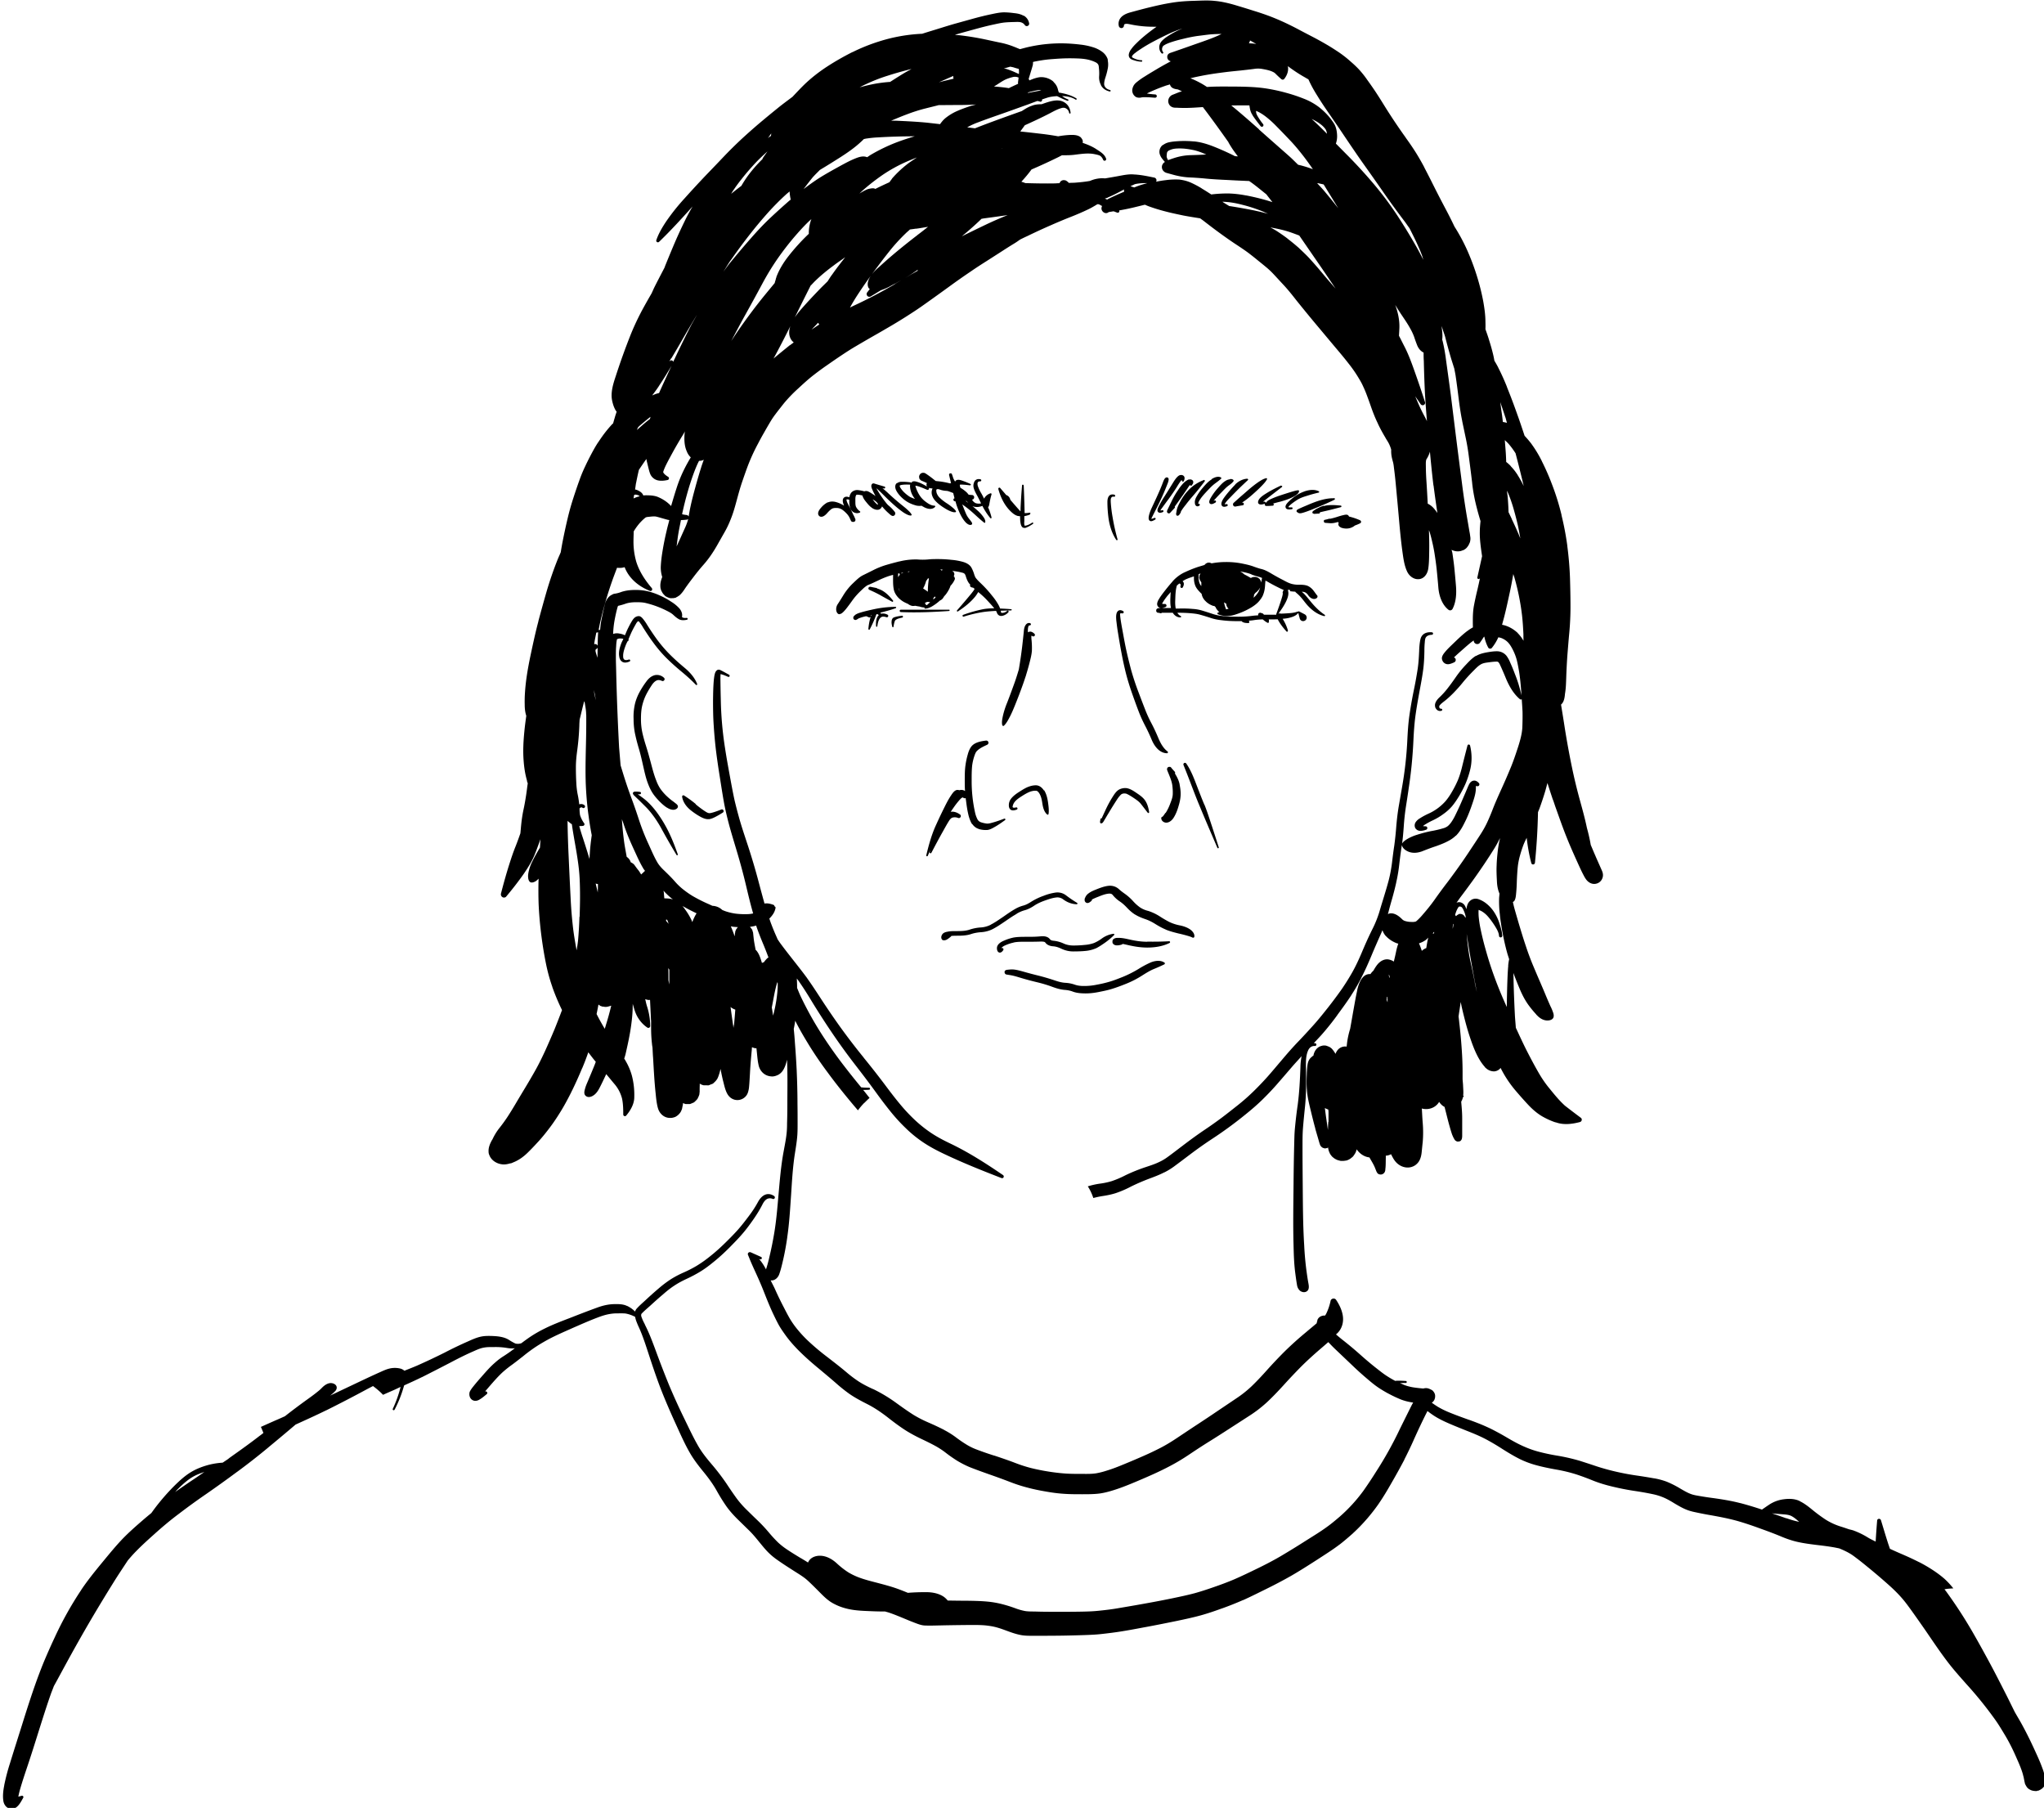 <svg width="147" height="130" fill="none" xmlns="http://www.w3.org/2000/svg"><g clip-path="url(#clip0_259_4)"><path d="M105.611 53.53s-.064.036-.071.071a112.77 112.77 0 00-.418 1.647c-.078.305-.17.603-.29.887a7.56 7.56 0 01-.411.802 4.565 4.565 0 01-.446.653 3.624 3.624 0 01-1.161.88c-.24.107-.474.227-.694.37a.921.921 0 00-.311.283.424.424 0 00-.028.412c0 .007 0 .021.014.028 0 0 0 .007.007.014 0 .008.014 0 .021.015.177.227.503.156.743.07.064-.02.1-.099.078-.163a.137.137 0 00-.12-.085c-.057 0-.12 0-.184-.014.028-.021.057-.05.085-.071a5.15 5.15 0 01.616-.34c.262-.121.51-.27.743-.44.234-.164.453-.356.637-.569.192-.227.354-.475.51-.73a8.28 8.28 0 00.453-.867 6.56 6.56 0 00.333-.979c.156-.59.149-1.207.007-1.796a.101.101 0 00-.113-.07v-.008zm-.007 2.967a59.07 59.07 0 01-.418.98 21.55 21.55 0 01-.496 1.086 3.71 3.71 0 01-.318.56c-.071.1-.156.199-.248.277a.966.966 0 01-.347.163 7.31 7.31 0 01-.779.185c-.389.07-.771.177-1.154.298-.212.07-.41.156-.601.263-.142.085-.298.184-.39.319a.2.2 0 00-.028.156c.056.241.304.398.517.476.29.099.601.07.885-.029h.007c.014 0 .021-.007.035-.014.34-.135.673-.263 1.02-.376.297-.107.594-.22.87-.37a2.24 2.24 0 00.539-.382h.014l.035-.036c.12-.128.227-.27.319-.419 0-.007.014-.014.014-.021.134-.213.241-.44.354-.667.177-.376.326-.774.46-1.171.12-.355.255-.753.248-1.136v-.007c0-.036 0-.071.007-.107 0-.02.035 0 .057 0 .07.029.148 0 .177-.07.021-.05.014-.107-.022-.142-.099-.114-.233-.206-.389-.178-.191.029-.305.206-.368.376v-.014zm-56.859 1.434a.488.488 0 00-.156-.163 3.652 3.652 0 00-.262-.2 4.925 4.925 0 01-.46-.404 3.495 3.495 0 01-.39-.468 2.891 2.891 0 01-.282-.575c-.156-.39-.262-.795-.369-1.2-.113-.418-.22-.83-.354-1.242v-.007a10.853 10.853 0 01-.255-.901 4.51 4.51 0 01-.12-1.065c0-.305.014-.617.078-.915a3.82 3.82 0 01.22-.682c.127-.284.29-.553.46-.816.092-.142.212-.291.368-.362.12-.057.255-.028.375.028.07.036.149 0 .184-.064a.132.132 0 00-.035-.163.729.729 0 00-.651-.184c-.27.064-.475.262-.63.482a6.07 6.07 0 00-.539.866c-.12.249-.22.511-.276.781a4.127 4.127 0 00-.085 1.022c0 .405.043.81.135 1.2.07.319.155.631.248.944.12.404.212.816.304 1.227.1.433.191.873.354 1.292.092.241.205.483.347.696.134.199.297.383.467.56.17.17.347.334.552.462h.007c.135.085.29.149.447.149.141 0 .354-.092.325-.27 0-.014 0-.021-.007-.035v.007zm1.303-.107a8 8 0 00-.857-.624c-.042-.022-.092-.015-.12.028a.135.135 0 00-.014.057c.056.397.318.738.623.98a4.99 4.99 0 00.672.454c.177.099.397.198.602.184h.05c.141-.021.276-.078.403-.142.198-.1.39-.213.58-.333a.125.125 0 00.036-.17.12.12 0 00-.149-.05 6.647 6.647 0 01-.594.212c-.092.022-.191.057-.29.05-.135-.021-.27-.128-.383-.198a7.515 7.515 0 01-.587-.448h.028zm-3.95-.802c0-.042-.03-.07-.072-.078a1.937 1.937 0 00-.354-.021c-.05 0-.099.014-.127.05-.05.05-.028.12.014.17v.014c.12.114.234.227.354.34.191.185.382.377.574.569.212.22.403.461.58.71.198.283.383.581.545.887.333.61.68 1.213 1.041 1.81.014.028.05.035.07.02a.057.057 0 00.022-.063c-.234-.66-.488-1.313-.821-1.93a9.466 9.466 0 00-.567-.923 6.206 6.206 0 00-.615-.753 4.052 4.052 0 00-.624-.532s-.014-.007-.014-.014c-.078-.057-.155-.107-.233-.163h.148a.079.079 0 00.078-.079v-.014zm34.599-12.917a.093.093 0 00.113-.057c.014-.043 0-.085-.043-.107-.106-.064-.24-.099-.346-.02-.114.084-.142.24-.15.375-.006.156.008.32.03.476.028.248.063.497.105.745.078.476.156.951.248 1.427.078.425.17.851.27 1.27.134.56.304 1.107.495 1.654.163.461.326.915.502 1.37.128.326.277.646.44.958.17.326.325.66.467 1 .19.455.559.959 1.097.966.043 0 .07-.028.07-.071a.065.065 0 00-.027-.057c-.333-.248-.531-.646-.687-1.022a12.587 12.587 0 00-.489-1.036 8.777 8.777 0 01-.417-.909c-.177-.447-.347-.901-.517-1.348a18.239 18.239 0 01-.524-1.597c-.106-.412-.213-.83-.305-1.242-.106-.469-.19-.937-.276-1.406-.07-.39-.148-.773-.19-1.17 0-.05-.022-.15.013-.2.022-.02.085 0 .107 0h.014zm-5.622 12.733c-.127-.199-.318-.362-.566-.37-.184 0-.368.036-.545.107h-.007c-.234.092-.453.234-.666.37-.212.134-.425.29-.58.489a.751.751 0 00-.156.504v.028c.014.128.07.249.198.291.12.036.255 0 .368-.042.043-.015.064-.064.05-.107-.014-.035-.057-.064-.1-.05-.063.015-.162.043-.226 0-.028-.014-.021-.063-.014-.085a.7.7 0 01.156-.326c.134-.163.332-.291.51-.405.19-.12.389-.241.601-.32.128-.042.27-.07.404-.063.106 0 .184.1.24.185.135.213.184.475.22.716.042.277.12.625.354.81.028.02.064.014.078-.008 0-.007.007-.014.014-.028.043-.27 0-.56-.035-.83-.043-.298-.114-.61-.276-.873l-.022.007zm4.142 2.008h-.014c-.036 0-.057.029-.064.064a1.401 1.401 0 01-.028.17c0 .015 0 .029.007.043v.036a.085.085 0 00.035.035c.014.007.021.014.036.014.007 0 .014 0 .02-.007.022 0 .043 0 .065-.021a.375.375 0 00.085-.1c.127-.205.247-.418.375-.624.184-.312.375-.617.573-.923.064-.1.135-.206.22-.298a.72.72 0 01.127-.127.416.416 0 01.262-.05c.07 0 .142.035.206.07.127.065.247.143.368.22.19.129.403.263.552.448.17.213.333.433.502.646.022.021.05.028.078.007a.064.064 0 00.022-.05c-.043-.29-.12-.582-.284-.83-.155-.234-.41-.405-.63-.554-.22-.149-.495-.333-.771-.348h-.008a.945.945 0 00-.48.114c-.206.12-.348.355-.475.554a8.195 8.195 0 00-.524.986c-.085.178-.163.355-.248.532l-.007-.007zm4.602-.404c-.057.085-.113.17-.177.248a.11.11 0 01-.057.043.098.098 0 00-.07.092c0 .177.148.305.318.327.234.02.439-.15.56-.334.17-.263.283-.56.367-.859.085-.277.15-.575.15-.866v-.021c0-.213-.03-.433-.072-.639v-.021c-.05-.277-.184-.54-.332-.78 0 0 0-.008-.007-.015.02-.043.02-.092-.015-.128-.084-.092-.177-.191-.254-.29a.055.055 0 00-.029-.03c-.014-.013-.035-.02-.056-.028h-.064c-.128.015-.177.142-.135.249.057.149.12.29.177.44.085.213.163.44.191.667.022.192.036.39.029.582 0 .234-.092.468-.177.688a3.51 3.51 0 01-.34.696l-.007-.021zm2.79-.59c-.199-.475-.383-.957-.567-1.433-.198-.518-.41-1.058-.73-1.519a.113.113 0 00-.155-.028.112.112 0 00-.042.135c.205.51.403 1.022.601 1.54.184.482.369.965.574 1.448.41.993.835 1.973 1.26 2.967.014.028.043.042.07.028.03-.014.036-.036.03-.064a184.89 184.89 0 00-.645-1.987c-.12-.362-.24-.724-.382-1.072l-.015-.014zm-18.847 9.724s.02.022.035.029h.035c.085.021.17 0 .248-.036.114-.064.22-.149.319-.234a.054.054 0 00.014-.035c.106-.007.212-.015.319-.015.36 0 .75 0 1.104-.12.234-.078.481-.12.73-.135.29-.021.573-.092.835-.227.325-.17.623-.376.927-.582.163-.114.333-.227.496-.334.113-.07.233-.135.34-.213.162-.092.34-.17.524-.22.24-.064.467-.184.672-.32.248-.17.531-.29.814-.39.262-.092.531-.184.807-.212a.678.678 0 01.475.134c.283.213.623.348.977.355.028 0 .056-.021.056-.05 0-.02-.007-.035-.028-.05a8.632 8.632 0 01-.793-.539 1.01 1.01 0 00-.722-.205 3.785 3.785 0 00-.885.234 4.478 4.478 0 00-.892.426c-.177.113-.361.22-.566.277a2.407 2.407 0 00-.61.255c-.297.17-.58.37-.863.568-.17.114-.333.227-.51.34l-.212.128c-.057.029-.113.057-.163.093a1.81 1.81 0 01-.7.191 3.125 3.125 0 00-.808.156c-.311.107-.665.107-.991.107-.198 0-.397 0-.595.042-.134.022-.283.064-.368.17-.092.114-.135.306-.014.412v.008l-.007-.008zm10.266-2.76a.204.204 0 00.226.113c.092-.021.17-.092.24-.149.03-.021.036-.057.03-.092.006 0 .013-.014.02-.014.142-.072.29-.135.44-.192.247-.1.523-.213.8-.227.091 0 .176.021.233.092a2.3 2.3 0 00.51.469c.184.12.347.27.502.432.177.192.376.37.595.511h.007c.227.142.475.242.722.327.255.085.496.206.723.348.24.149.488.29.743.397.007 0 .014.007.021.014.297.121.602.2.913.277.227.05.447.107.666.17.12.036.24.072.347.128.042.022.099 0 .12-.035 0-.007.007-.014.007-.029.036-.198-.12-.383-.262-.496-.22-.164-.488-.256-.75-.313a3.141 3.141 0 01-.793-.255 8.09 8.09 0 01-.68-.398 3.546 3.546 0 00-.864-.404h-.007a1.797 1.797 0 01-.559-.249 3.091 3.091 0 01-.481-.433 3.597 3.597 0 00-.602-.539c-.149-.107-.297-.213-.432-.34a.944.944 0 00-.715-.235h-.014c-.326.035-.651.163-.949.284-.177.07-.354.149-.51.27a.675.675 0 00-.24.32c-.007.013-.022.027-.022.042v.014a.32.32 0 00.014.199v-.007zm-5.714 3.15c.12-.049.24-.099.368-.134.085-.028.177-.043.27-.071.282-.05.58-.043.863-.043.347 0 .687 0 1.034-.014.078 0 .17 0 .248.022.028.007.063.02.077.05.128.177.347.255.56.269h.007c.205.014.403.085.58.17.27.128.56.199.857.199.29 0 .588-.007.878-.035a2.5 2.5 0 00.75-.185s.014 0 .022-.007c.226-.114.431-.256.637-.398a4.87 4.87 0 00.658-.553.056.056 0 000-.078c-.014-.014-.028-.014-.042-.014a1.844 1.844 0 00-.829.333 2.8 2.8 0 01-.58.334 2.537 2.537 0 01-.651.134 8.093 8.093 0 01-.829.043c-.24 0-.474-.043-.694-.142a2.284 2.284 0 00-.715-.199c-.092-.007-.212-.028-.276-.113-.156-.206-.425-.227-.658-.206h-.014c-.333.035-.673.035-1.006.035-.304 0-.623 0-.927.05a3.542 3.542 0 00-.701.227c-.227.093-.51.27-.503.547v.028c.007.12.057.277.205.284.114 0 .192-.092.248-.177a.1.1 0 00-.021-.135c-.035-.029-.085-.022-.113 0 .007-.029.035-.057.056-.078a.839.839 0 01.27-.15l-.029.008zm-.042 2.03l.02.03a.17.17 0 00.093.049l.262.042c.269.043.53.128.793.206.375.114.757.213 1.14.305.36.086.722.192 1.069.32.304.113.623.213.948.234.184.014.369.05.538.114.255.099.531.127.8.134.369.015.73-.028 1.09-.099.32-.064.645-.128.957-.227.325-.1.644-.22.963-.348.417-.163.82-.369 1.196-.61.269-.17.538-.34.828-.462.262-.106.517-.22.765-.34a.082.082 0 00.035-.1c0-.014-.014-.02-.028-.028-.283-.192-.673-.135-.977-.014a7.052 7.052 0 00-.913.49 8.23 8.23 0 01-1.119.56c-.304.12-.609.242-.92.334a8.246 8.246 0 01-.9.213 4.46 4.46 0 01-.97.1c-.212 0-.438-.022-.637-.093a2.458 2.458 0 00-.68-.135c-.282-.014-.559-.1-.828-.192a15.68 15.68 0 00-1.118-.326 29.16 29.16 0 01-1.119-.298c-.29-.078-.609-.17-.906-.142-.085.007-.177.014-.262.028-.028 0-.057.022-.078.036-.007 0-.021 0-.028.014a.131.131 0 00-.036.12v.015c0 .021 0 .035.014.056l.008.015zm20.503-27.481h.028c.114.014.234.028.354.028v.007c0 .014.007.022.022.036l.17.149c.198.177.36.397.523.603.347.44.808.83 1.36.965.028 0 .056-.007.063-.035 0-.021 0-.043-.02-.057-.44-.29-.8-.681-1.127-1.093a6.504 6.504 0 00-.346-.404 2.03 2.03 0 00-.184-.164c.092 0 .177.014.254.05a.592.592 0 01.213.206c.092.128.226.248.396.262.114.015.298-.063.27-.206 0-.014-.008-.02-.015-.035-.092-.1-.163-.22-.248-.326a1.143 1.143 0 00-.403-.355c-.198-.093-.425-.1-.637-.1a2.01 2.01 0 01-.538-.056c-.22-.057-.425-.17-.623-.277a14.68 14.68 0 01-.864-.476c-.227-.135-.475-.27-.73-.326-.17-.043-.332-.1-.495-.157-.29-.113-.602-.177-.913-.24a5.717 5.717 0 00-1.154-.1h-.015a5.54 5.54 0 00-.97.092h-.014c-.05-.021-.099-.042-.156-.05-.148-.014-.269.064-.353.17l-.432.129a8.69 8.69 0 00-1.006.404h-.007a2.705 2.705 0 00-.85.646v.007c-.247.277-.48.568-.707.866-.1.135-.199.27-.283.419a.73.73 0 00-.12.32v.006c0 .15.091.27.24.291.12.022.248-.021.36-.064a.11.11 0 00.065-.149c-.022-.05-.064-.078-.114-.07-.063 0-.127 0-.19-.015.006-.042.049-.1.07-.135.078-.135.17-.255.262-.376.085-.113.191-.22.283-.334-.014.185-.021.37-.028.554 0 .192 0 .398.05.596h-.68c-.128 0-.34-.02-.383.142v.1s.014.021.029.035v.007c.02.029.056.05.092.057h.014c.057 0 .12.021.177.035.035.008.064-.007.092-.035h.786c.12.199.311.334.552.334a.05.05 0 00.05-.05.06.06 0 00-.029-.05.514.514 0 01-.24-.234h.155c.298 0 .602.014.9.043.198.02.396.042.587.099.255.071.51.149.765.234.255.085.53.135.8.163.382.05.772.064 1.16.064h.256c.007.014.014.029.028.036.12.092.305.1.446.1.043 0 .078-.03.078-.072 0-.014 0-.021-.007-.035a.287.287 0 00-.035-.064 3.01 3.01 0 00.353-.036c.213-.035.432-.05.652-.056.106.092.226.184.354.248.028.014.064 0 .078-.028v-.008a.432.432 0 000-.212h.212c.142 0 .283 0 .432-.007.163.319.39.61.63.873a.053.053 0 00.085 0 .102.102 0 00.021-.064 3.234 3.234 0 00-.382-.845c.149-.014.304-.028.446-.064.234-.057.524-.142.673-.355.014-.014 0-.028-.007-.05.042.15.077.299.12.448.035.135.177.22.311.177a.25.25 0 00.177-.312.269.269 0 00-.127-.163c-.135-.071-.276-.142-.41-.213-.029-.014-.057 0-.072.021v.007c-.014-.014-.035-.014-.056-.007-.205.078-.44.1-.659.113-.177.015-.36.022-.538.029-.007 0-.007-.014-.02-.014-.05-.007-.1 0-.142.014.205-.284.41-.575.559-.894.099-.213.198-.476.142-.717a.232.232 0 010-.12.742.742 0 00.134.035h.014l-.014.085zM90 41.308c.184.071.375.128.566.178.064.014.127.05.198.07l-.063.341a.219.219 0 00-.022-.092v-.014c-.007-.029-.028-.043-.035-.071a.476.476 0 00-.05-.078c-.02-.029-.05-.043-.078-.064-.014-.014-.028-.029-.05-.043-.006 0-.013 0-.027-.007-.022-.007-.036-.014-.057-.021a.32.32 0 00-.113-.021h-.064c-.043 0-.085.014-.12.02a.13.13 0 00-.05.015.536.536 0 00-.07.043c-.093-.05-.185-.107-.277-.157a5.31 5.31 0 00-.205-.106s-.007-.014-.014-.014a1.172 1.172 0 00-.29-.199c.275.05.552.107.814.206l.007.014zm.63.923a1.31 1.31 0 01-.12.32 1.59 1.59 0 01-.298.375c-.021.022-.042.029-.064.05.022-.078.043-.149.043-.227a.056.056 0 01.028-.028l.014-.015c.021-.028.036-.056.057-.078a1.07 1.07 0 00.212-.198.435.435 0 00.085-.114c.014-.028.029-.05.043-.078v-.007zm-2.436 1.2v.056a.57.57 0 00.12.241c.015.015.036.022.05.036-.064.021-.127.035-.184.057-.042-.114-.085-.22-.113-.334-.014-.057-.028-.12-.043-.177.057.042.12.078.177.113l-.007.007zm-1.99-2.144c.043-.014.086-.036.135-.05h.007a.337.337 0 00-.085.199c0 .035-.02.064-.014.1v.028c0 .007 0 .014.007.021a.715.715 0 00.142.284v.277c-.035-.05-.07-.093-.1-.15a1.035 1.035 0 01-.091-.46v-.249zm6.061 1.327c-.014.192-.078.376-.134.554-.106.333-.227.667-.347.993v.043h-.864c-.014-.007-.028-.021-.05-.028a.096.096 0 00-.063-.064c-.036-.015-.071-.022-.106-.036l-.022-.007c-.028-.014-.056-.007-.085 0h-.014s-.028 0-.042.014c-.014.007-.007.022-.022.036-.007.007-.02.014-.028.028v.029c0 .02-.007.035 0 .05v.02c-.12.008-.248.015-.368.029a7.64 7.64 0 01-1.062.07c-.375 0-.75 0-1.119-.049a3.186 3.186 0 01-.722-.149c-.255-.085-.517-.17-.778-.248a2.967 2.967 0 00-.666-.114c-.312-.028-.623-.035-.935-.028h-.283a2.646 2.646 0 01-.035-.575c.014-.348.014-.717.113-1.058 0 0 0-.014.007-.02a3 3 0 01.17-.143.1.1 0 01.085.043c.028.042.014.106 0 .156s.014.106.064.113a.09.09 0 00.106-.042c.057-.107.1-.227.057-.34-.014-.043-.05-.072-.071-.1.099-.064.205-.128.318-.17.163-.072.333-.121.496-.178v.12c0 .214.035.434.135.632.07.135.17.249.269.355.05.057.106.107.155.156v.036a.955.955 0 00.283.49c.142.149.326.255.517.326.036.014.078.014.114.021.028.022.05.05.078.071.028.05.049.114.091.164a1.2 1.2 0 00.185.198.398.398 0 00-.085.029c-.036.007-.057.05-.05.085 0 .021.021.035.035.043a1.72 1.72 0 001.162.05c.354-.107.7-.242 1.026-.42.255-.134.51-.298.715-.51l.007-.008c.135-.149.255-.312.333-.49v-.014c.1-.227.135-.482.149-.724.007-.099.014-.205.028-.305.035.022.07.036.106.057.29.17.588.327.892.476.1.05.206.099.312.142a.495.495 0 00-.085.24l.028-.049zm-31.895 1.54h.014c.093 0 .177-.07.241-.128.07-.063.135-.141.198-.212.17-.213.326-.426.482-.646.184-.256.396-.49.623-.703.106-.1.205-.199.318-.284.05-.035.107-.085.163-.106.248-.1.489-.213.73-.327.261-.128.53-.241.807-.333a4.22 4.22 0 01.283-.078v.05c0 .319-.014.645.042.957.029.185.114.355.227.504.12.164.283.298.453.405.106.064.227.12.347.17a.71.71 0 00.333.15c.056 0 .12 0 .184-.015.106.021.212.043.325.057a.979.979 0 00.354.064c-.014.021-.02.042 0 .064.007.014.029.02.043.02.163 0 .319-.07.46-.141a3.51 3.51 0 00.538-.383.41.41 0 01.064-.057.529.529 0 00.148-.092c.064-.057.107-.135.15-.206.063-.071.127-.135.176-.213.114-.163.213-.334.276-.518v-.021a1.52 1.52 0 00.319-.476v-.021c0-.008.014-.015.014-.022 0-.007 0-.014-.014-.02a.236.236 0 00-.078-.164c.035-.057.057-.135.035-.206a.252.252 0 00-.17-.178c.22.029.447.057.666.114.078.021.184.036.24.092.057.05.086.15.107.22.057.178.127.355.248.504a.64.64 0 01.064.071c0 .007-.015.014-.015.029v.078c0 .014.022.014.029.028.007.007.014.022.028.029a.34.34 0 00.127.042h.029c.035.029.07.057.113.085 0 .014-.014.022-.014.036-.05.092-.12.177-.184.262-.347.426-.701.838-1.062 1.25-.022.02-.014.056 0 .078.021.014.042.021.063 0 .468-.306.92-.66 1.268-1.1.07-.093.134-.192.19-.291.22.177.433.369.624.574.177.192.354.377.517.582 0 0 0 .008.007.015-.255 0-.517.014-.765.056a9.79 9.79 0 00-1.465.412c-.036.014-.057.05-.043.085.014.036.05.057.085.043a9.26 9.26 0 011.459-.34c.283-.036.573-.058.863-.072.022.043.043.078.057.12.05.157.177.256.34.242h.021a.795.795 0 00.467-.263c.029-.028.022-.07 0-.099a.074.074 0 00-.092 0 .516.516 0 01-.382.142c-.043 0-.05-.028-.057-.07 0-.03-.014-.058-.02-.086l.75-.021c.02 0 .042-.022.042-.043 0-.021-.014-.042-.042-.042-.262-.029-.524-.036-.793-.05a1.659 1.659 0 00-.114-.256 4.498 4.498 0 00-.474-.681 8.178 8.178 0 00-.7-.78c-.15-.15-.312-.292-.44-.455-.07-.085-.106-.199-.141-.305a2.354 2.354 0 00-.192-.462c-.12-.212-.347-.333-.573-.404a4.199 4.199 0 00-.843-.156 9.013 9.013 0 00-.977-.057c-.24 0-.488 0-.729.028a4.668 4.668 0 01-.772 0 4.862 4.862 0 00-1.281.142h-.021c-.333.085-.659.17-.991.27a5.616 5.616 0 00-.914.376c-.226.114-.46.227-.686.34-.27.129-.489.356-.701.554a4.282 4.282 0 00-.687.83c0 .008-.014.015-.014.022-.135.22-.27.44-.41.653a.678.678 0 00-.128.433c.007.128.078.305.226.32l.007-.015zm7.42-3.18s-.028.029-.05.043c0 0 0 .014-.014.014h-.007c-.014-.014-.021-.035-.042-.05-.022-.014-.043-.02-.064-.035.057 0 .113.007.17.014l.007.015zm-.609 1.96l.085-.043v.021c0 .022.007.036.014.057l-.148.128c0-.014-.015-.029-.022-.05.022-.035.05-.07.071-.113zm-.311.376s.028-.015.05-.029c-.086.078-.178.156-.263.235-.021-.008-.05-.022-.07-.029-.022-.05-.05-.092-.071-.142a.667.667 0 00.162-.07c.05.006.107.013.156.013.014 0 .028.015.043.015l-.007.007zm-.397-1.171s.035-.057.043-.093c.035-.092.07-.184.092-.284 0 0 .014-.007.014-.014.042-.042.078-.1.113-.156h.07v.014a6.071 6.071 0 00-.077.944 2.106 2.106 0 00-.22-.156c-.042-.028-.077-.057-.12-.085.036-.057.064-.114.092-.177l-.007.007zm-1.855.142v-.008c.029.086.057.17.092.256a.772.772 0 01-.092-.241v-.007zm.779-1.186a.054.054 0 01-.014.029c-.05 0-.1-.015-.142-.015.057-.007.114-.02.163-.028l-.007.014zm-.517.085c.036 0 .071-.014.106-.014-.056.014-.106.05-.155.078 0-.014 0-.035-.008-.05.022 0 .036-.007.057-.014zm-.198.043s.014.043.014.064c0 .014.014.028.028.035a.59.59 0 00-.134.192v-.27c.028 0 .064-.014.092-.021zm-1.21 1.256a1.884 1.884 0 00-.39-.163c-.014-.021-.028-.035-.05-.035l-.424-.086h-.029c-.05 0-.092.022-.113.064 0 .014-.014.029-.014.043 0 .05.028.092.078.113.099.043.198.093.297.135.163.078.319.156.474.242.283.163.574.319.857.475.028.014.057 0 .07-.021.008-.022.008-.043 0-.057-.212-.263-.452-.532-.75-.703l-.007-.007zm.983 1.193s-.028-.036-.05-.036a7.61 7.61 0 00-1.55.17c-.29.064-.587.128-.878.213-.141.043-.311.086-.431.17h-.015s-.014.008-.014.015c-.028.028-.056.05-.085.078a.184.184 0 00-.05.213c0 .014.015.028.029.036.028.035.07.05.12.05a.054.054 0 00.036-.015c.021 0 .05-.007.063-.021.036-.022.064-.043.1-.064.028-.022.07-.029.099-.043.078-.028.163-.057.248-.078.07-.021.141-.035.219-.05.064.022.127.05.184.078.057.029.128 0 .149-.056.014-.036.007-.071-.007-.107a.13.13 0 00.05-.014c-.128.32-.192.674-.22 1.015 0 .028.021.057.05.057.02 0 .042-.007.049-.029a8.29 8.29 0 00.432-.958v-.007c.014-.035.035-.12.078-.128.042-.014.113.043.141.071 0 0-.014.008-.021.015-.184.198-.191.518-.177.773 0 .029.021.05.05.05.02 0 .042-.021.042-.043.028-.206.078-.475.234-.617.12-.107.283-.071.417-.029a.095.095 0 00.128-.063c.014-.05 0-.1-.05-.121-.148-.071-.318-.107-.467-.064 0-.014 0-.028-.014-.036-.014-.014-.021-.028-.036-.042.369-.092.744-.192 1.105-.32.028-.007.042-.042.035-.063h.007zm3.802.255s.043-.021.043-.042c0-.022-.022-.043-.043-.043h-3.469a.086.086 0 00-.085.085c0 .043.036.078.078.085 1.154.05 2.322 0 3.476-.078v-.007zm11.86-8.205c.042 0 .077-.021.084-.064 0-.035-.021-.078-.057-.085-.134-.035-.276-.028-.375.078-.106.121-.127.298-.127.447 0 .384.028.767.078 1.15.078.554.247 1.108.559 1.576.014.021.05.028.07.014.022-.014.03-.035.022-.057a15.012 15.012 0 01-.354-1.582 9.833 9.833 0 01-.135-1.108c0-.099-.014-.234.05-.319.043-.064.12-.064.184-.057v.007zm2.612 1.753c.12.022.247-.056.347-.113a.072.072 0 00.028-.092c-.021-.029-.057-.043-.092-.029a.568.568 0 01-.184.064c-.043 0-.014-.035 0-.064.106-.22.22-.44.332-.66a18.231 18.231 0 00.8-1.781c.029-.071.057-.142.071-.22.021-.086.036-.2-.063-.242-.107-.042-.192.05-.234.128-.035.064-.07.135-.092.206a14.42 14.42 0 01-.354.852c-.135.305-.276.603-.418.908-.106.227-.212.468-.255.717v.014c-.02.12-.007.284.135.305l-.021.007zm2.145-3.314c-.106.028-.191.113-.262.191-.1.121-.184.249-.262.377-.198.32-.397.645-.602.965a6.632 6.632 0 00-.446.788c-.05.1-.106.262 0 .348.092.078.234.028.326-.008.035-.014.056-.056.042-.092-.014-.035-.05-.057-.085-.042a.444.444 0 01-.134.02l.021-.042.043-.064c.177-.24.346-.475.523-.71.227-.312.446-.624.645-.95.063-.107.134-.213.205-.313a.432.432 0 01.092-.106c.014.021.028.05.042.078.015.028.043.043.071.028.014 0 .022-.014.029-.021a.418.418 0 00.07-.241c-.007-.156-.155-.234-.297-.206h-.021zm.623.312c-.128.05-.24.135-.347.227a3.171 3.171 0 00-.425.54c-.191.27-.354.56-.495.866-.093.184-.178.369-.27.553-.035.078-.063.17.029.234a.239.239 0 00.05.022h.056c.014 0 .028-.014.035-.029h.015c.007 0 .014-.014.02-.021.1-.114.213-.227.312-.34.029-.029.022-.064.007-.1l.078-.106c.192-.263.376-.526.56-.788.12-.178.247-.355.36-.533a.555.555 0 01.121-.134v.02c0 .03.035.05.064.043.014 0 .021-.007.035-.02.05-.065.106-.129.113-.207.029-.184-.17-.262-.318-.213v-.014zm1.069.05a2.904 2.904 0 00-1.147.78 3.7 3.7 0 00-.531.753c-.106.199-.22.412-.262.639l-.043.248c0 .036 0 .071.029.092v.022c.007.007.021.021.035.021 0 0 .029.007.043.007.106 0 .17-.149.22-.22.013-.021.013-.043.013-.064v-.007c.1-.177.22-.333.347-.49.17-.227.354-.447.538-.66.29-.333.56-.674.829-1.029a.067.067 0 00-.014-.092.069.069 0 00-.064-.007l.007.007zm.573-.05c-.233.135-.424.355-.601.554v.007a3.525 3.525 0 00-.482.674s-.007.014-.014.021c-.07.135-.135.299-.106.455v.028c.014.078.05.156.127.185.071.028.135 0 .191-.036.036-.021.043-.07.022-.106-.022-.029-.057-.043-.085-.029-.022 0-.014-.014-.014-.035.014-.107.092-.22.148-.305.142-.213.326-.405.503-.597.17-.177.34-.362.538-.51.156-.114.311-.228.453-.356a.056.056 0 000-.078l-.014-.014c-.205-.113-.482 0-.666.12v.022zm1.317-.007a.7.7 0 00-.332.12c-.213.129-.383.334-.546.519a4.29 4.29 0 00-.517.717c-.063.113-.17.326-.014.411.114.057.27-.042.368-.099a.08.08 0 00.029-.106.082.082 0 00-.1-.036c-.02.007-.042.021-.07.028.007 0 .021-.02.028-.035.191-.213.382-.419.58-.618.15-.156.305-.326.482-.454.078-.057.156-.113.227-.177.042-.043.099-.092.127-.15.007-.014 0-.035 0-.049-.042-.078-.163-.1-.248-.092l-.014.021zm.376.383a9.897 9.897 0 00-.581.653c-.1.121-.191.242-.276.37-.05.078-.092.163-.12.255 0 .007-.008.014-.008.028-.02.107 0 .227.107.27.092.036.205 0 .29-.028a.077.077 0 00-.035-.149c-.036 0-.078.014-.114.014-.028 0-.021 0-.014-.022.106-.191.283-.354.432-.51a42.6 42.6 0 01.595-.604c.212-.206.424-.404.637-.603.021-.022.028-.057 0-.078-.014-.014-.029-.022-.043-.022-.332.015-.637.185-.87.412v.014zm2.23-.461c-.191.035-.368.149-.531.256-.262.177-.51.376-.75.581-.256.228-.518.448-.773.675-.092.085-.19.17-.283.255-.07.064-.063.163-.007.227a.135.135 0 00.071.036c.007 0 .014.007.021.007h.036c.177-.035.354-.064.53-.092.05-.007.086-.057.078-.114a.091.091 0 00-.091-.078h-.043c.269-.17.517-.369.75-.575.234-.206.468-.419.687-.646.128-.135.27-.284.361-.454.014-.028 0-.064-.028-.085-.014 0-.028-.007-.043 0l.015.007zm1.125.554s-.05-.029-.078-.022c-.34.163-.686.334-1.005.533-.191.12-.403.248-.538.425-.078.107-.163.32.021.384.114.042.262-.007.368-.036 0 0 .008-.007.015-.007a.132.132 0 00-.015.05v.014c0 .021.008.043.029.057v.007c.021.021.05.035.078.035h.092c.127 0 .255-.014.382-.02.043 0 .07-.044.07-.086 0-.036-.027-.057-.056-.064.177-.05.361-.1.538-.142.319-.092.637-.191.928-.348.106-.056.205-.12.29-.198a.362.362 0 00.12-.2c0-.035-.02-.07-.056-.07h-.014c-.163.014-.326.07-.482.113-.304.093-.609.192-.906.291a7.02 7.02 0 00-.538.213c-.106.05-.22.1-.305.185-.035.035-.07.078-.106.114 0-.015.007-.022 0-.036-.007-.043-.05-.064-.092-.064-.028 0-.064.007-.092.007.446-.355.9-.703 1.352-1.05.029-.022.036-.057.014-.085h-.014zm1.6.404a2.779 2.779 0 00-.644.334s-.007 0-.014.007c-.163.12-.312.248-.453.383l-.007.007c-.092.093-.213.22-.22.362v.014c0 .008.007.015.007.022.029.198.305.163.446.142.036 0 .064-.043.057-.078 0-.036-.035-.057-.07-.057-.072 0-.164.014-.234-.014.007-.022.028-.043.042-.064.043-.05.1-.1.149-.142.148-.12.304-.227.46-.327.184-.113.39-.191.602-.255.304-.1.609-.185.92-.256.028 0 .05-.035.043-.064 0-.014-.014-.028-.029-.035-.325-.156-.715-.1-1.04.014l-.015.007zm2.138.483c-.615-.014-1.238.213-1.798.447-.177.078-.354.149-.53.227-.079.036-.164.071-.241.114-.029.014-.057.035-.078.05v.006c-.007 0-.015.008-.022.015v.014c-.014.028-.02.057 0 .092a.056.056 0 00.029.029c.028.014.05.035.078.05.106.07.269.02.382-.015.191-.057.375-.128.56-.199.558-.227 1.118-.454 1.663-.724.035-.014.042-.056.028-.085-.014-.021-.035-.035-.056-.035l-.014.014zm-.729.54h-.007a2.07 2.07 0 00-.446.19c-.014 0-.028.008-.042.015-.078.05-.163.1-.241.156-.05.036-.1.093-.064.156 0 0 0 .014.014.022 0 0 .008.014.015.014.014.014.035.007.056.014.007 0 .014.007.022.014h.02l.334-.021c.042 0 .07-.036.063-.078 0 0-.007 0-.007-.007.128-.036.255-.064.382-.093.383-.085.758-.184 1.133-.283a.057.057 0 00.043-.071c0-.022-.029-.043-.05-.043-.39-.035-.821-.071-1.203.028l-.022-.014zm1.246 1.568c.092.035.192.057.284.064a.957.957 0 00.715-.213c.134-.05.262-.1.382-.163a.117.117 0 00.05-.157.216.216 0 00-.057-.056 4.411 4.411 0 00-.8-.27.194.194 0 00-.191-.135.768.768 0 00-.184.028c-.177.036-.354.093-.531.15a4.86 4.86 0 01-.46.12.075.075 0 00-.057-.007 4.59 4.59 0 01-.298.078h-.014c-.021 0-.042.021-.056.036a.065.065 0 00-.022.05c0 .013.007.028.007.042.008.028.015.05.036.064.021.014.042.028.07.028l.284.021c.212.022.425-.02.623-.085 0 .007.007.014.014.022l.043.042c0 .014-.022.029-.022.05-.028.127.057.227.17.277l.014.014zm-30.854-3.265l-.042.043a.114.114 0 00-.05-.029 4.19 4.19 0 00-.665-.042c-.1 0-.213.028-.305.092a.134.134 0 00-.078.05c-.099.141-.07.319 0 .468.085.17.206.326.34.461.149.15.312.284.496.39.184.107.39.185.594.242.135.035.27.035.411.021.028.021.057.043.085.057h.007c.248.156.63.27.864.028a.056.056 0 000-.078.054.054 0 00-.035-.014c-.227 0-.44-.135-.61-.262a1.853 1.853 0 01-.382-.362 2.338 2.338 0 01-.24-.405c-.064-.128-.107-.27-.15-.405.1.008.206.036.298.071.184.064.368.142.545.22.05.022.114 0 .135-.05a.112.112 0 00-.043-.134c-.269-.15-.552-.32-.856-.398a.47.47 0 00-.312 0l-.007.036zm-.099 1.086a2.382 2.382 0 01-.425-.32 1.72 1.72 0 01-.297-.347.33.33 0 01-.064-.17c.028-.03.12-.05.17-.057.191-.029.39-.022.588-.015a.415.415 0 00-.014.093v.014c.007.198.056.397.141.582.057.12.135.234.213.34-.107-.042-.213-.07-.305-.127l-.007.007zm-5.94.348a1.622 1.622 0 00-.503.404c-.12.135-.283.362-.17.547 0 0 .05.064.085.078.192.092.397-.093.517-.227.1-.114.206-.227.333-.313.1-.063.22-.07.333-.07.141 0 .29.035.41.113.135.092.248.199.354.312.071.078.135.17.184.263.036.07.064.142.1.22.014.021.02.042.042.064.007.007.021 0 .035.014.015.007.029.014.043.014a.201.201 0 00.092 0h.014s.007-.014.014-.014c.014-.007.036-.007.05-.021a.289.289 0 00.035-.064.173.173 0 000-.085c0-.015-.007-.029-.014-.043-.028-.057-.05-.12-.078-.177-.007-.022-.021-.036-.028-.05l-.043-.085c-.12-.263-.247-.518-.382-.774a.865.865 0 01-.085-.22c0-.007-.021-.07 0-.078.028-.014.07-.007.106 0 .029 0 .057.014.085.021v.114c0 .206.021.44.135.617a.502.502 0 00.623.192c.028-.014.042-.043.028-.071 0-.007-.014-.014-.021-.021a.857.857 0 01-.27-.305c-.063-.121-.056-.291-.056-.426 0-.128-.014-.298.05-.42.021-.042.063-.049.106-.042.12 0 .24.029.354.057.035.17.156.334.255.454.127.156.262.327.439.44a.132.132 0 00.035.029c.12.07.262.12.404.1a.339.339 0 00.269-.235.154.154 0 00.035.021s0 .007.007.014a3.6 3.6 0 00.425.44l.007.008c.078.063.184.184.29.198.036 0 .064 0 .093-.014a.215.215 0 00.099-.135v-.007c0-.042 0-.092-.036-.135a2.761 2.761 0 00-.474-.482 1.47 1.47 0 01-.106-.114 7.505 7.505 0 01-.743-1.1c.006.007.02.014.028.021.077.057.141.128.212.192.142.135.276.27.41.404.326.32.659.632 1.02.916.149.114.297.227.46.312.106.057.227.114.347.114.028 0 .057-.021.057-.05v-.028a1.176 1.176 0 00-.227-.27c-.127-.128-.269-.241-.41-.355a16.857 16.857 0 01-1.013-.873 5.671 5.671 0 00-.439-.383c.036 0 .064.007.1.014.014 0 .02 0 .035-.007.028 0 .05-.021.056-.05 0-.02 0-.042-.02-.064-.008 0-.015-.014-.022-.02h-.014c-.014 0-.022 0-.036-.008-.233-.07-.474-.135-.708-.213h-.014c-.12-.028-.19.085-.184.199.007.106.057.206.1.305.056.135.134.263.197.398 0 0-.007 0-.014-.008-.05-.035-.092-.07-.141-.099-.12-.078-.241-.163-.368-.22a.34.34 0 00-.277-.007 2.517 2.517 0 00-.46-.092.566.566 0 00-.474.177.702.702 0 00-.142.34c-.127-.042-.269-.07-.375.015-.177.142-.078.419-.007.59a2.138 2.138 0 00-.517-.242c-.22-.071-.46-.085-.672.021l.035-.035zm3.49 0c.043.042.107.113.1.177-.043 0-.078-.035-.107-.057a2.426 2.426 0 01-.276-.32c.1.058.198.114.283.2zm5.296-1.342a5.6 5.6 0 00-.835-.156l-.206-.021c-.177-.142-.354-.284-.538-.412-.07-.05-.141-.1-.212-.142a.49.49 0 00-.092-.035h-.07c-.164 0-.284.142-.284.305a.1.1 0 00.014.042v.015a.19.19 0 00.021.085s.014.007.014.014l.015.014c.007.014.02.021.035.036l.035.035s.008 0 .015.007l.007.007h.007c.078.036.156.064.233.1.057.028.12.056.177.085-.007.014-.028.028-.035.05a.269.269 0 000 .106c.028.114.135.184.248.206l.184.021a.656.656 0 00-.05.433c.043.185.149.355.284.49.162.17.353.312.552.44.156.1.318.199.495.27.106.042.241.092.361.07.029 0 .05-.035.043-.063 0-.007 0-.014-.007-.022a1.144 1.144 0 00-.24-.248 3.975 3.975 0 00-.447-.327 3.19 3.19 0 01-.489-.39.854.854 0 01-.205-.32.685.685 0 01-.028-.24.128.128 0 01.064-.043c.014 0 .028 0 .042-.007.043 0 .092.021.135.028.162.064.332.092.51.1.028.007.056.007.084.014.128.042.255.092.383.142.028.127.063.255.092.383a.076.076 0 00-.05.021.092.092 0 00-.028.085v.008c0 .02.014.035.021.05a.103.103 0 00.064.042c.021 0 .042.007.064.014.035.128.07.263.12.39a4.796 4.796 0 00.276.632c.085.156.177.305.297.44a.75.75 0 00.248.199c.07.035.22.056.255-.043v-.035c0-.057-.05-.107-.078-.15a4.826 4.826 0 00-.163-.212 1.579 1.579 0 01-.22-.384 15.034 15.034 0 01-.24-.603c0-.007 0-.014-.007-.021.043.028.085.064.127.092.248.178.482.37.708.575.241.22.482.447.737.646.021.021.056.014.07-.007 0 0 .008-.014.008-.022.028-.134-.064-.283-.135-.383a2.696 2.696 0 00-.453-.49 8.47 8.47 0 00-.736-.596c-.029-.021-.057-.042-.085-.056.014 0 .035 0 .05-.008.049.05.098.093.148.15.12.141.283.248.474.276.184.029.361 0 .531-.07.156.312.347.61.574.88.021.02.05.028.07 0 .015-.015.022-.036.015-.05a4.44 4.44 0 00-.248-.731.309.309 0 00.07-.135c.015-.071.029-.142.043-.22.036-.192.078-.383.135-.568.007-.035-.007-.071-.043-.078h-.035a.795.795 0 00-.46.383 5.017 5.017 0 00-.227-.433 2.671 2.671 0 01-.205-.433.523.523 0 01-.036-.255c.022-.092.092-.128.184-.12a.084.084 0 00.085-.072c0-.035-.02-.07-.056-.078-.184-.05-.354 0-.446.178v.007a.628.628 0 00-.043.44c.05.177.135.34.22.496.113.2.212.405.311.61a.745.745 0 01-.375-.013.525.525 0 01-.262-.234c0-.008-.007-.015-.014-.029h.028c.092-.021.142-.114.12-.206a.16.16 0 00-.155-.12c-.078 0-.156-.015-.234-.022-.05-.056-.092-.12-.148-.17a2.258 2.258 0 00-.447-.327c-.014-.056-.035-.113-.042-.17v-.057c.07 0 .142-.007.212 0 .177.007.347.029.524.05 0 0 .057-.014.057-.043a.064.064 0 00-.028-.056 6.721 6.721 0 00-.623-.249c-.128-.042-.29-.085-.411-.007h-.021v.014c-.022.022-.036.05-.05.071-.007-.014-.021-.028-.028-.042a2.517 2.517 0 01-.1-.192c-.02-.064-.042-.128-.063-.199 0-.014-.014-.028-.021-.042 0-.014 0-.022-.007-.036 0 0-.007-.007-.007-.014s0-.021-.015-.035c0 0-.014 0-.02-.015 0 0-.015-.007-.022-.014-.021-.007-.043-.014-.064 0h-.035a.108.108 0 00-.036.043l-.007.007c-.02.05 0 .106.014.156l.12.511-.063-.021v.028zm5.784 2.158a.087.087 0 00-.099-.057 1.25 1.25 0 01-.332.028 92.875 92.875 0 00-.064-1.987s-.028-.057-.064-.057a.056.056 0 00-.056.057 41.24 41.24 0 00-.107 1.618c0 .085 0 .17-.007.249-.134-.15-.269-.298-.403-.455-.106-.12-.213-.248-.319-.368-.021-.057-.035-.121-.07-.17a.437.437 0 00-.234-.185c-.142-.17-.29-.334-.432-.504a.071.071 0 00-.106-.008c-.022.022-.036.05-.029.079.149.546.397 1.086.786 1.504.17.178.39.39.637.44h.03a.618.618 0 00.113.015c0 .12 0 .24.014.361s.035.256.1.37c.042.07.12.113.204.106.008 0 .015.007.022.007h.021c.205-.064.39-.177.566-.298a.055.055 0 00.014-.07c-.014-.022-.049-.03-.07-.015-.156.1-.347.213-.538.22-.05-.085-.036-.234-.029-.327v-.361c.128-.022.248-.057.368-.1.043-.014.071-.064.057-.106l.028.014zm-9.89 8.176s.035-.021.035-.042c.014-.114.036-.234.071-.341.014-.043.035-.1.07-.128.128-.106.326-.142.482-.177a.065.065 0 00.05-.085.065.065 0 00-.078-.05c-.191.028-.382.05-.566.12-.114.043-.163.164-.17.277-.014.135.014.27.05.398 0 .028.035.042.056.035v-.007zm9.749.327s-.043.028-.057.05v-.079c0-.113 0-.248.043-.355.014-.042.042-.07.092-.07.042 0 .085-.036.085-.078a.09.09 0 00-.064-.086c-.127-.035-.24.022-.312.128-.092.128-.12.298-.134.454-.035.37-.078.745-.12 1.115a32.715 32.715 0 01-.241 1.64c-.092.304-.184.61-.29.908-.177.49-.354.98-.546 1.469a5.98 5.98 0 00-.311.972c-.043.206-.092.44-.043.646.008.043.05.064.093.057a.039.039 0 00.035-.021c.148-.142.262-.341.36-.526.164-.298.291-.603.419-.915.198-.49.39-.987.566-1.484.078-.212.149-.433.22-.645.014-.015.014-.029.014-.05.085-.27.162-.54.233-.81.078-.312.17-.638.192-.957v-.022a5.592 5.592 0 00-.036-.844c0-.064-.007-.128 0-.192 0-.035.064 0 .085.021.057.029.12.007.156-.042a.12.12 0 00-.021-.135c-.114-.107-.262-.206-.418-.128v-.021zm73.064 82.311l-.021-.128c-.035-.22-.127-.433-.205-.646-.177-.461-.39-.908-.595-1.355a26.208 26.208 0 00-.885-1.746c-.141-.249-.29-.497-.432-.746-.184-.369-.368-.745-.552-1.114-.432-.852-.864-1.703-1.317-2.541-.347-.639-.694-1.27-1.055-1.902a33.222 33.222 0 00-1.996-3.095c-.043-.064-.099-.12-.142-.184.057 0 .113-.022.17-.029.156-.014.312-.028.467-.035a5.857 5.857 0 00-.637-.689 7.856 7.856 0 00-.821-.617 10.813 10.813 0 00-.998-.582h-.007a21.265 21.265 0 00-1.154-.539 36.728 36.728 0 01-.942-.419c-.043-.135-.092-.263-.135-.398-.177-.546-.339-1.1-.509-1.653a.145.145 0 00-.177-.1.13.13 0 00-.099.128 56.343 56.343 0 00-.107 1.505c-.191-.1-.382-.185-.566-.298a5.592 5.592 0 00-1.097-.526h-.008c-.007 0-.021 0-.028-.007-.071-.021-.149-.035-.226-.057-.184-.063-.369-.127-.553-.184a4.635 4.635 0 01-1.111-.504 11.36 11.36 0 01-.963-.71c-.276-.227-.566-.454-.885-.61l-.007-.007c-.007 0-.014-.007-.021-.014-.354-.171-.758-.178-1.133-.128a2.454 2.454 0 00-1.105.419c-.141.092-.276.191-.417.283a.324.324 0 00-.05.043 24.344 24.344 0 00-1.557-.468h-.015c-.658-.171-1.331-.277-2.003-.37a21.437 21.437 0 01-.97-.149c-.163-.028-.333-.056-.489-.106-.29-.092-.559-.256-.821-.405a7.14 7.14 0 00-1.005-.511 5.037 5.037 0 00-.899-.241h-.015a37.182 37.182 0 00-1.281-.206 17.934 17.934 0 01-1.529-.291 16.39 16.39 0 01-1.324-.369c-.397-.135-.793-.262-1.19-.39a13.731 13.731 0 00-1.6-.369 14.313 14.313 0 01-1.458-.313 7.043 7.043 0 01-.977-.354c-.411-.178-.8-.398-1.19-.625a18.693 18.693 0 00-1.281-.696h-.007c-.475-.227-.97-.418-1.466-.596h-.007c-.46-.163-.927-.333-1.38-.518a6.29 6.29 0 01-.857-.419 8.577 8.577 0 01-.432-.291c.014 0 .021-.014.028-.021a.243.243 0 00.05-.043.307.307 0 00.085-.106c.014-.014.021-.036.028-.05a.586.586 0 00.043-.149c0-.014.007-.021.007-.028v-.107c0-.028 0-.056-.014-.085v-.028s-.015-.014-.015-.029a.573.573 0 00-.127-.198v-.007a.58.58 0 00-.142-.093c-.042-.021-.077-.035-.12-.056a.79.79 0 00-.205-.05h-.043a.728.728 0 00-.177.028h-.014a9.774 9.774 0 01-.637-.07 3.499 3.499 0 01-.715-.178c-.106-.043-.213-.1-.319-.142.142 0 .283-.014.418-.007a.071.071 0 00.071-.071c0-.036-.029-.071-.064-.071a7.539 7.539 0 00-.566-.022c-.064 0-.128 0-.199.015a7.612 7.612 0 01-.573-.334c-.304-.192-.588-.426-.87-.646a24.11 24.11 0 01-1.042-.88 25.95 25.95 0 00-1.352-1.128 18.485 18.485 0 01-.425-.355c.014-.014.036-.029.05-.043.375-.326.517-.83.439-1.313-.064-.404-.248-.78-.474-1.121a.22.22 0 00-.312-.064.184.184 0 00-.092.135 4.02 4.02 0 01-.29.866.96.96 0 01-.107.184h-.099c-.198.021-.368.12-.446.305 0 0-.007.007-.007.014v.043c-.021.064-.042.128-.05.192-.247.213-.502.419-.75.631a24.36 24.36 0 00-1.557 1.399c-.44.44-.871.894-1.289 1.362-.347.39-.708.774-1.083 1.136a8.075 8.075 0 01-1.09.866l-1.424.958c-.446.305-.899.603-1.352.901-.467.306-.934.618-1.402.93-.41.277-.842.547-1.281.774-.404.206-.814.404-1.225.582-.467.206-.934.404-1.402.596-.41.17-.821.334-1.246.461a5.467 5.467 0 01-.75.192c-.354.057-.722.043-1.084.043-.424 0-.85 0-1.274-.036a14.17 14.17 0 01-1.097-.135c-.41-.064-.829-.149-1.232-.248a10.25 10.25 0 01-1.126-.362c-.495-.192-1.005-.362-1.508-.532h-.014a21.566 21.566 0 01-1.31-.455 4.178 4.178 0 01-.736-.369 9.498 9.498 0 01-.701-.482 5.858 5.858 0 00-.85-.533l-.007-.007c-.007 0-.014-.007-.021-.014a19.12 19.12 0 00-1.104-.518s-.015 0-.015-.007a8.652 8.652 0 01-1.055-.54c-.424-.269-.835-.56-1.245-.858a10.824 10.824 0 00-1.678-1.008h-.015c-.382-.178-.771-.37-1.118-.61a9.055 9.055 0 01-.78-.597c-.445-.376-.905-.73-1.365-1.086a16.71 16.71 0 01-1.43-1.206 8.823 8.823 0 01-.815-.895 6.194 6.194 0 01-.46-.667c-.156-.27-.297-.546-.439-.823a22.92 22.92 0 01-.651-1.349c-.092-.198-.199-.39-.29-.582.007 0 .014.007.028.007.283.022.51-.205.594-.454.114-.32.192-.66.27-.994.127-.546.226-1.1.304-1.653v-.014c.149-1.008.205-2.023.276-3.038.064-1.001.12-2.002.276-2.988.071-.455.149-.916.177-1.377v-.015c.014-.24.014-.49.014-.73 0-.448 0-.902-.007-1.35a56.024 56.024 0 00-.056-2.44v-.015a63.95 63.95 0 00-.128-2.001c-.021-.341-.05-.682-.085-1.015a8.55 8.55 0 00.106-.59c.015.022.022.05.036.072.297.596.637 1.163.984 1.731.41.66.85 1.3 1.317 1.924.53.724 1.09 1.426 1.663 2.115.17.206.34.404.51.603.12-.163.248-.32.383-.461.028-.036.063-.064.099-.093.113-.113.233-.234.354-.34-.135-.163-.262-.334-.397-.497-.021-.028-.042-.05-.063-.078.141 0 .29 0 .431-.014.036 0 .064-.036.064-.071a.071.071 0 00-.07-.071c-.185 0-.376-.007-.567-.029a56.951 56.951 0 01-1.43-1.802 32.767 32.767 0 01-1.289-1.832 25.319 25.319 0 01-.977-1.625c-.24-.44-.467-.88-.68-1.334-.084-.185-.155-.37-.233-.554 0-.227-.007-.454-.021-.681.085.113.17.227.248.348.318.46.615.944.906 1.426.439.71.885 1.405 1.352 2.094a44.792 44.792 0 001.678 2.32c.51.66 1.02 1.328 1.508 2.002.34.469.687.93 1.048 1.377.332.412.686.802 1.062 1.164a8.84 8.84 0 001.232 1.015c.53.362 1.104.66 1.685.93 1.31.618 2.647 1.15 4 1.675.064.021.134 0 .156-.07a.121.121 0 00-.043-.143c-1.196-.816-2.428-1.611-3.738-2.243-.538-.255-1.07-.532-1.558-.873a9.262 9.262 0 01-1.125-.922 12.318 12.318 0 01-1.006-1.086c-.36-.433-.7-.88-1.04-1.335a60.122 60.122 0 00-1.558-1.987v-.007a47.81 47.81 0 01-1.713-2.236 57.246 57.246 0 01-1.388-2.037c-.312-.475-.623-.958-.956-1.42v-.007c-.375-.51-.772-1.007-1.161-1.504a43.665 43.665 0 01-.694-.902 5.849 5.849 0 01-.297-.433s0-.014-.007-.02v-.015a15.95 15.95 0 01-.468-1.129c-.035-.092-.063-.191-.099-.29.22-.213.397-.469.446-.767.008-.057-.028-.1-.078-.114a.11.11 0 00-.07-.106c-.199-.071-.432-.135-.645-.092a121.09 121.09 0 01-.41-1.512 46.795 46.795 0 00-.829-2.79c-.219-.667-.446-1.334-.63-2.015-.099-.355-.19-.717-.276-1.072-.127-.575-.233-1.157-.34-1.739-.127-.696-.255-1.391-.36-2.087a25.295 25.295 0 01-.298-3.407 106.83 106.83 0 01-.028-1.504c0-.128 0-.256.014-.376.035.007.07.02.092.028.156.043.297.107.446.17.042.022.092 0 .106-.042.014-.043 0-.085-.035-.107-.22-.12-.44-.248-.666-.355h-.021c-.142-.05-.262.078-.312.206-.056.15-.07.306-.092.462-.05.51-.056 1.022-.063 1.533 0 .61.007 1.22.05 1.824a32.9 32.9 0 00.148 1.66c.085.71.191 1.413.304 2.116.092.589.184 1.185.29 1.774.071.376.156.753.248 1.122.17.695.383 1.384.588 2.072.276.909.531 1.831.75 2.761.15.632.298 1.256.475 1.88a.624.624 0 00.035.107 1.934 1.934 0 01-.354.05 5.76 5.76 0 01-.856-.028 4.025 4.025 0 01-.758-.17 3.751 3.751 0 01-.255-.1 1.078 1.078 0 00-.708-.298l-.233-.107a11.245 11.245 0 01-1.211-.61 6.781 6.781 0 01-.694-.49 4.366 4.366 0 01-.552-.532c-.234-.27-.489-.518-.744-.767-.198-.184-.396-.39-.53-.624-.241-.412-.425-.859-.624-1.292a16.118 16.118 0 01-.693-1.753 36.406 36.406 0 00-.539-1.554 32.223 32.223 0 01-.615-1.817l-.17-.554-.107-1.278a191.028 191.028 0 01-.155-3.506c-.022-.674-.043-1.348-.057-2.023-.007-.326-.021-.653-.021-.98 0-.262 0-.524.021-.787.007-.163.021-.32.057-.483 0-.007.007-.014.014-.014a.4.4 0 01.156-.05.963.963 0 01.29.022c-.043.106-.106.213-.149.326-.113.298-.212.646-.141.973v.021c.035.156.12.305.276.362.148.057.318.007.46-.05a.082.082 0 00.042-.1c-.014-.035-.056-.056-.092-.042-.092.029-.226.064-.318.007-.071-.042-.092-.142-.092-.22-.014-.284.092-.567.19-.83.036-.092.079-.17.121-.263a.118.118 0 00.078-.142s0-.007-.007-.014c.1-.22.184-.447.297-.66.071-.142.15-.284.227-.419a.784.784 0 01.12-.177s.05-.036.078-.043a.564.564 0 01.106.121c.078.1.15.206.213.32.233.368.474.737.736 1.092.27.37.56.717.878 1.044.361.362.736.702 1.133 1.029.368.305.729.624 1.062.972a.055.055 0 00.078 0 .055.055 0 00.014-.056c-.184-.476-.538-.866-.928-1.186-.382-.32-.757-.653-1.104-1.008a9.567 9.567 0 01-.85-1c-.255-.348-.495-.71-.722-1.072a3.517 3.517 0 00-.297-.426c-.078-.092-.184-.199-.312-.192a.486.486 0 00-.34.164c-.07.07-.12.163-.17.24a6.504 6.504 0 00-.233.434c-.092.177-.163.362-.24.54a1.298 1.298 0 00-.383-.121h-.007a.775.775 0 00-.46.028 7.03 7.03 0 01.084-.866c.057-.334.128-.66.213-.986.014-.057.035-.114.057-.17.184-.043.368-.093.545-.157.226-.078.467-.1.708-.106.255 0 .517 0 .764.064a6.89 6.89 0 011.451.532c.17.085.355.177.496.305.107.1.22.199.34.277h.007c.177.142.425.127.637.085.036 0 .064-.043.057-.078 0-.036-.042-.064-.078-.057-.092.007-.205.014-.29-.035-.021-.015-.043-.029-.035-.057.042-.206-.05-.419-.177-.575a2.707 2.707 0 00-.602-.497 5.187 5.187 0 00-.8-.44 4.78 4.78 0 00-.807-.291 3.813 3.813 0 00-.985-.114c-.332 0-.672.036-.99.142a2.297 2.297 0 01-.482.128.38.38 0 00-.177.064c-.297.128-.474.44-.545.752v.008c-.085.34-.156.688-.227 1.036-.05.241-.078.49-.099.738a.545.545 0 00-.106.014c.028-.156.056-.32.092-.475a27.185 27.185 0 01.864-3.01c.113-.333.247-.667.368-.994.184.022.368.015.545-.042.311.816 1.02 1.391 1.812 1.703.064.029.142 0 .163-.07a.138.138 0 00-.021-.128c-.481-.561-.9-1.193-1.119-1.902a5.198 5.198 0 01-.198-1.505c0-.22.014-.44.014-.66 0-.007.007-.022.014-.029a4.11 4.11 0 01.44-.603c.12-.128.247-.255.382-.362.063-.05.177-.057.248-.064.141-.014.297-.035.439-.028.106.007.212.042.318.07.198.058.396.114.602.171l.12.021c-.064.263-.141.526-.198.788a19.95 19.95 0 00-.29 1.441c-.064.39-.114.78-.128 1.171 0 .241.036.469.106.696-.084.213-.148.44-.134.667 0 .078.014.163.042.241l.022.064c.007.028.028.05.042.078a.803.803 0 00.198.262c.022.022.036.05.057.065.021.014.042.014.057.028.05.028.099.05.148.071.05.014.092.035.149.043.05.007.1 0 .149 0 .056 0 .113 0 .163-.022.02 0 .042 0 .063-.007.029-.007.043-.028.071-.042a.77.77 0 00.163-.1c.021-.014.05-.021.064-.042.014-.014.035-.029.05-.05.14-.135.254-.305.36-.468.184-.263.376-.519.567-.767.247-.327.502-.639.771-.944.354-.405.659-.859.928-1.327.184-.327.368-.646.552-.973.163-.284.305-.582.425-.887.198-.475.333-.972.467-1.469.12-.44.24-.88.39-1.313.113-.327.226-.653.346-.98a13.576 13.576 0 01.779-1.718c.142-.276.29-.546.446-.815.135-.242.276-.483.418-.724.113-.192.24-.384.375-.561.206-.277.418-.54.63-.81a10.4 10.4 0 011.027-1.064c.36-.333.73-.674 1.118-.972.312-.242.63-.476.95-.696.346-.241.693-.482 1.047-.717.34-.227.68-.447 1.034-.653.347-.205.7-.411 1.047-.61s.701-.397 1.048-.603a38.705 38.705 0 002.047-1.257c.34-.22.672-.454.998-.688.51-.362 1.012-.724 1.522-1.093a50.185 50.185 0 011.607-1.129c.368-.255.743-.496 1.126-.738l1.062-.681c.297-.192.594-.383.899-.568.156-.092.297-.192.446-.298.17-.085.34-.17.517-.248a43.35 43.35 0 011.678-.774c.481-.213.97-.419 1.458-.61a18.98 18.98 0 001.232-.533c.227-.106.439-.234.651-.362.078-.05.213.029.276.071l.085.043c-.042.092-.063.191-.02.29a.36.36 0 00.24.214c.085.021.184 0 .248-.064.113-.021.226-.036.332-.057h.036c.085.028.163.064.248.092.063.022.134-.007.155-.07a.123.123 0 00-.014-.086c.361-.064.715-.135 1.07-.22l.785-.192c.106.043.206.093.312.128.375.135.75.249 1.133.348.431.114.87.206 1.31.298.403.078.814.142 1.217.206.1.07.198.142.29.213.418.326.843.646 1.275.958.375.27.75.532 1.132.78.277.185.546.363.808.561.205.157.403.313.601.476.22.178.44.355.652.532.19.157.375.334.545.518.22.235.439.476.658.71.34.362.652.753.956 1.143.474.59.949 1.171 1.43 1.746.46.547.92 1.1 1.38 1.647.312.369.624.738.921 1.121a9.462 9.462 0 01.807 1.171c.1.163.191.334.27.511.084.178.162.362.233.547.113.298.22.596.326.901.148.426.311.838.51 1.242v.007c0 .014.014.029.02.043.156.326.333.646.517.951 0 .007 0 .014.008.021.014.021.028.05.042.071.092.15.191.298.255.462.042.099.078.198.106.305-.007.127 0 .255.014.383.022.163.064.32.106.476.05.163.064.34.085.504.05.383.092.773.128 1.163.085.909.17 1.818.248 2.719.063.71.134 1.426.233 2.136.064.454.128.944.326 1.37.142.312.453.575.814.56a.633.633 0 00.298-.084c.247-.142.382-.426.417-.703.057-.412.057-.837.064-1.25.007-.496 0-.993-.021-1.49.014.043.035.085.049.128.085.27.149.547.213.823.07.306.127.61.17.916.049.32.092.639.127.965.043.433.085.866.12 1.306.05.575.255 1.221.73 1.59.085.064.198.05.269-.035.007-.008.014-.022.021-.029.255-.49.29-1.093.248-1.632a85.84 85.84 0 00-.121-1.335c-.035-.34-.085-.681-.134-1.022-.014-.092-.043-.177-.064-.262a.96.96 0 00.644.092c.057-.014.107-.035.163-.057h.014c.015-.007.036-.014.05-.021a.819.819 0 00.234-.178v-.007a.952.952 0 00.191-.326l.021-.036c.014-.042.021-.092.028-.134 0-.008 0-.022.007-.029a1.082 1.082 0 000-.213s-.007-.028-.007-.035c-.014-.107-.028-.22-.049-.32-.05-.276-.092-.546-.142-.823a60.053 60.053 0 01-.411-2.74 711.25 711.25 0 01-.453-3.534l-.339-2.733c-.114-.866-.234-1.725-.354-2.59a12.367 12.367 0 00-.241-1.335c-.007-.028-.021-.057-.028-.092a2.503 2.503 0 000-.56l-.043-.42c.064.192.12.384.191.575.021.057.036.121.057.178.141.553.29 1.1.453 1.646.071.22.142.448.212.668.029.163.064.326.092.496.078.533.149 1.065.213 1.597.071.554.148 1.115.262 1.661 0 0 .007.057.014.085l.255 1.214c.092.44.163.894.219 1.342.078.596.156 1.2.227 1.802v.015c.064.61.184 1.22.34 1.817.078.312.17.624.262.93-.022.248-.05.503-.05.752-.014.589.078 1.185.163 1.774l-.34 1.526c-.014.05.021.1.071.114.042.007.085-.008.106-.05 0-.014.014-.021.014-.035-.056.283-.12.567-.184.844-.092.376-.177.76-.248 1.136-.07.362-.085.73-.085 1.093 0 .163 0 .326.007.49a2.72 2.72 0 00-.382.248h-.007c-.361.27-.687.589-1.012.901-.192.185-.39.37-.56.568-.113.135-.247.291-.269.468v.015c0 .05 0 .1.022.142.056.191.24.326.453.305.141-.014.283-.078.41-.135a.191.191 0 00.092-.255.163.163 0 00-.113-.093l.007-.007c.156-.149.319-.298.482-.44.304-.262.601-.546.934-.78v.028a.254.254 0 00.269.234.22.22 0 00.184-.106c.099-.135.191-.277.283-.42h.029c.056.27.148.533.276.774a.161.161 0 00.219.064c.022-.007.036-.021.05-.042.184-.227.34-.483.46-.753a.93.93 0 01.283.078c.156.071.305.17.425.299.149.163.255.354.354.553.113.227.205.469.269.717.071.284.12.575.17.859.071.468.113.937.149 1.405.007.092.007.185.014.27a9.073 9.073 0 00-.475-1.554 11.931 11.931 0 00-.339-.824 2.096 2.096 0 00-.262-.475.883.883 0 00-.701-.327c-.248 0-.496.043-.744.085-.254.05-.509.114-.736.249h-.028c-.255.156-.475.383-.68.603a7.242 7.242 0 00-.757.923c-.192.277-.39.553-.602.823a5.84 5.84 0 01-.595.653c-.163.156-.347.397-.29.639 0 .014 0 .035.007.05.078.191.233.312.446.255.042-.007.064-.05.057-.092-.008-.036-.043-.057-.078-.057-.107 0-.135-.064-.135-.163 0-.043.028-.078.057-.107.063-.078.148-.142.226-.206.255-.191.489-.404.715-.631.248-.256.489-.518.708-.795.234-.284.482-.554.744-.816.17-.17.347-.362.552-.476.149-.085.34-.114.51-.135.205-.028.417-.057.63-.057.049 0 .085.014.12.05.078.085.121.213.17.312.113.249.22.497.326.753.233.582.559 1.185 1.048 1.59.035.028.092.02.127 0 .021.298.043.596.057.9.007.377 0 .753-.014 1.122-.022.455-.149.909-.284 1.342-.155.475-.311.95-.495 1.412a47.19 47.19 0 01-.701 1.626c-.241.532-.482 1.064-.687 1.604-.12.305-.248.61-.389.908-.149.313-.326.61-.517.902-.262.404-.531.809-.8 1.213a39.64 39.64 0 01-.871 1.257c-.262.361-.524.723-.8 1.078-.262.348-.524.703-.772 1.058-.262.369-.545.717-.842 1.058a4.29 4.29 0 01-.39.411.674.674 0 01-.113.092.847.847 0 01-.326.029c-.155 0-.311-.022-.46-.071a.49.49 0 01-.184-.107c-.205-.206-.474-.425-.779-.44-.056 0-.106 0-.155.014-.043.008-.071.036-.107.05 0-.014.008-.021.015-.035v-.007a27.4 27.4 0 01.297-1.093c.106-.377.205-.76.29-1.143v-.014c.106-.455.177-.909.227-1.37.049-.405.099-.81.163-1.214.077-.461.113-.923.148-1.384a17.1 17.1 0 01.156-1.455c.071-.454.142-.901.205-1.356a31.2 31.2 0 00.206-1.625 33.44 33.44 0 00.134-1.867c.028-.553.064-1.1.135-1.646.078-.59.184-1.179.29-1.76.099-.54.205-1.08.276-1.626.057-.44.078-.887.085-1.327 0-.206.007-.419.028-.625.007-.1.015-.213.05-.305.078-.184.283-.234.46-.241.05 0 .085-.043.085-.093 0-.042-.035-.078-.078-.085-.276-.028-.573.029-.736.277-.078.114-.106.263-.128.398a5.25 5.25 0 00-.056.66c-.021.433-.043.858-.106 1.284a29.73 29.73 0 01-.291 1.604 30.78 30.78 0 00-.311 1.789c-.078.56-.113 1.121-.142 1.69a26.726 26.726 0 01-.382 3.442l-.234 1.348c-.085.497-.141.994-.184 1.498a22.01 22.01 0 01-.141 1.348c-.064.412-.114.824-.163 1.235-.057.44-.135.873-.248 1.3-.1.375-.212.744-.326 1.12-.113.37-.226.732-.332 1.1a7.937 7.937 0 01-.503 1.25c-.27.54-.517 1.093-.75 1.647-.213.504-.44 1-.709 1.476-.226.397-.467.78-.722 1.157a31.69 31.69 0 01-1.026 1.377c-.361.454-.722.908-1.112 1.334-.333.37-.672.738-1.02 1.1-.41.426-.8.873-1.182 1.327-.347.405-.687.817-1.04 1.214-.305.34-.624.674-.95.994a14.6 14.6 0 01-1.181 1.043c-.369.291-.744.59-1.12.873a29.1 29.1 0 01-1.21.859c-.56.376-1.104.774-1.642 1.185-.369.277-.73.561-1.105.83a3.39 3.39 0 01-.56.327c-.318.156-.658.263-.997.376-.489.164-.97.355-1.438.582a7.066 7.066 0 01-.984.42 5.366 5.366 0 01-.878.184 5.767 5.767 0 00-.842.191c.17.263.297.54.396.838.191-.05.39-.093.588-.128.34-.05.687-.114 1.02-.22a7.5 7.5 0 001.104-.476c.432-.212.878-.404 1.331-.574.361-.135.722-.27 1.062-.448h.014c.234-.12.46-.255.673-.411.375-.277.743-.554 1.118-.838.524-.397 1.062-.78 1.614-1.143a28.54 28.54 0 002.4-1.753c.433-.347.857-.71 1.254-1.1.34-.333.672-.681.991-1.043.354-.405.708-.816 1.055-1.22.248-.292.503-.562.757-.846a4.32 4.32 0 00-.085.788c-.035.909-.077 1.817-.198 2.719a33.35 33.35 0 00-.198 1.668c-.043.44-.043.887-.057 1.334a161.11 161.11 0 00-.042 2.62c-.014 1.497-.043 2.994 0 4.492.014.632.035 1.27.113 1.902.043.326.085.653.142.972a.666.666 0 00.205.37c.156.127.397.156.545 0 .014-.015.021-.029.036-.043.085-.142.056-.327.028-.483-.057-.305-.1-.61-.142-.915a22.397 22.397 0 01-.162-1.824c-.093-1.484-.093-2.974-.107-4.458-.007-.873-.014-1.739-.014-2.612 0-.425 0-.866.028-1.291.043-.554.1-1.108.156-1.654.092-.923.085-1.853.064-2.775-.007-.398-.014-.845.156-1.221.092-.206.255-.334.488-.32.057 0 .1-.035.106-.092a.107.107 0 00-.078-.106c-.042-.007-.077 0-.113 0 .191-.206.383-.405.574-.618a19.33 19.33 0 001.118-1.398v-.007c.347-.469.694-.944 1.013-1.434v-.007c.262-.397.495-.809.715-1.228v-.014c.262-.504.495-1.03.715-1.554.227-.547.467-1.093.708-1.633.035-.078.064-.156.099-.234.05.149.127.284.227.404h.007c.22.242.502.426.814.54l.092.021a3.96 3.96 0 00-.156.561 19.27 19.27 0 01-.163.717v.014a1.006 1.006 0 00-.396-.156c-.298-.043-.574.12-.765.34-.12.143-.22.306-.311.469-.064.057-.12.12-.17.184l-.043.064a.608.608 0 00-.446.135c-.148.12-.248.284-.326.454a2.773 2.773 0 00-.19.625c-.086.398-.156.795-.227 1.192-.092.511-.177 1.016-.27 1.526a6.11 6.11 0 00-.204.88c-.022.135-.029.263-.05.398-.028 0-.05 0-.078-.007h-.007a.71.71 0 00-.524.213.985.985 0 00-.191.32s0-.008-.007-.015a1.965 1.965 0 00-.24-.34.737.737 0 00-.228-.164c-.014-.007-.035-.014-.056-.021a1.101 1.101 0 00-.163-.057c-.05-.007-.092-.007-.142-.007a.489.489 0 00-.141.021c-.347.078-.545.37-.609.689v.028s-.014 0-.014.007h-.021l-.007.007s-.015 0-.015.007c-.02.015-.028.029-.042.043a.753.753 0 00-.276.37c-.043.12-.057.248-.071.375a7.187 7.187 0 00-.035.554c-.015.376-.022.76.014 1.136.035.454.141.9.248 1.341.113.468.226.93.353 1.391v.021c.078.277.163.554.241.83.029.1.057.2.092.299.021.064.057.12.106.163a.322.322 0 00.184.1c.015 0 .029.014.043.02a.4.4 0 00.127-.02h.057c.014-.008.028-.022.043-.036a.054.054 0 00.028-.014c0 .07.021.149.042.22v.014c0 .021.022.043.029.064.014.042.035.092.056.135a.647.647 0 00.057.092c.021.035.05.064.07.092a.39.39 0 00.079.078c.028.029.063.05.099.079a.61.61 0 00.113.07c.057.029.106.057.17.071.007 0 .014.008.028.015 0 0 .05 0 .071.014.036.007.064.021.1.021h.035c.106.007.212 0 .318-.021h.029c.113-.029.212-.078.311-.142.021-.014.043-.036.057-.05a.651.651 0 00.134-.113c.021-.022.036-.05.05-.071.014-.022.035-.043.05-.071a.927.927 0 00.14-.306c0-.02.008-.035.015-.056.07.1.149.191.24.27.192.17.426.283.68.312a.528.528 0 00.05.085v.007c.127.22.27.447.361.688.035.086.064.164.1.249 0 .007.013.014.013.021.007.014.014.028.029.043 0 .007.007.021.014.028h.007s0 .014.007.021l.021.022.043.021c.014 0 .021.014.035.021.014 0 .021.014.035.014.022 0 .05 0 .071.008h.05c.014 0 .021 0 .035-.007.029 0 .057-.015.085-.029.014 0 .022-.014.036-.021a.532.532 0 00.063-.057s.007 0 .014-.014c0-.007.008-.022.015-.029a.21.21 0 00.035-.07.13.13 0 01.014-.05c0-.007.007-.022.007-.029 0-.056.007-.113.014-.177.022-.234.015-.476.022-.717V83.1a.811.811 0 00.375-.106c.064.127.127.248.198.362.092.148.213.283.354.383.298.213.687.284 1.027.135a.837.837 0 00.24-.15c.255-.212.347-.525.383-.844.028-.256.049-.504.078-.76a8.223 8.223 0 000-1.376c-.029-.348-.043-.696-.064-1.037.007 0 .014 0 .021.007.39.1.821-.007 1.098-.312.049-.05.085-.106.127-.17.099.156.234.284.389.362.1.383.192.766.291 1.142.063.22.12.44.191.66.035.114.071.228.127.334v.014s0 .014.007.014c.036.057.064.121.099.178.022.035.05.064.078.092.007 0 .022 0 .029.014.028.015.049.029.078.036 0 0 .014.007.021.007h.028c.036 0 .071 0 .106-.014h.036c.155-.078.17-.227.177-.376v-1.292c0-.39-.036-.78-.071-1.178l.042-.093c0-.007.015-.014.015-.02.014-.03.021-.065.035-.093a.838.838 0 00.028-.128c.007 0 .014 0 .029-.007.028-.014.035-.05.021-.078 0-.007-.014-.014-.028-.021.028-.242 0-.504-.008-.739-.007-.156-.028-.312-.035-.46v-.498c0-.525-.021-1.05-.057-1.575a37.56 37.56 0 00-.184-2.002 8.511 8.511 0 00-.049-.419c.049-.347.106-.695.156-1.043l.063.32c.106.46.22.922.347 1.383.121.44.262.873.418 1.306.127.341.269.682.446 1.001 0 .014.014.021.021.036.121.22.269.433.439.624v.007a.267.267 0 00.043.05h.007a.86.86 0 00.623.263.627.627 0 00.46-.249 8.12 8.12 0 001.019 1.562c.312.369.631.73.956 1.079.319.34.68.66 1.098.887.269.149.552.277.842.376h.007c.014 0 .021.007.036.014h.028c.552.199 1.175.12 1.727-.028a.178.178 0 00.121-.213.17.17 0 00-.064-.092 69.655 69.655 0 01-1.14-.867 7.052 7.052 0 01-.51-.518c-.24-.27-.467-.553-.693-.83a8.18 8.18 0 01-.687-1.015c-.262-.454-.51-.916-.751-1.384-.304-.582-.58-1.185-.856-1.782-.014-.02-.022-.05-.036-.07-.021-.32-.056-.646-.071-.966a95.02 95.02 0 01-.092-2.385c0-.198-.007-.397-.014-.596.156.419.319.83.496 1.242.17.39.368.767.623 1.108.163.22.34.432.524.631v.007s.007.014.014.022c.007.007.021.014.028.02.163.178.361.32.595.37.191.043.51.021.602-.199v-.007c.049-.128 0-.298-.05-.419a3.042 3.042 0 00-.184-.418v-.007a30.605 30.605 0 01-.304-.703c-.142-.348-.291-.689-.439-1.036-.177-.405-.347-.81-.517-1.214a19.27 19.27 0 01-.474-1.278 40.145 40.145 0 01-.425-1.341c-.128-.419-.248-.838-.368-1.256a8.516 8.516 0 01-.156-.625c.014-.007.035-.014.049-.028a.374.374 0 00.071-.078c.085-.157.099-.362.114-.533.028-.276.042-.56.049-.844.014-.355.035-.717.071-1.072.028-.248.078-.497.141-.731a9.54 9.54 0 01.241-.76c.071-.191.163-.383.255-.567.071.61.177 1.22.333 1.817a.131.131 0 00.163.092.138.138 0 00.099-.114 44.9 44.9 0 00.219-3.64c.036-.093.078-.185.114-.285.134-.369.261-.745.375-1.121.071-.227.127-.461.191-.689.113.355.226.71.347 1.065 0 .021.014.043.021.064l.064.17c.056.156.106.32.163.476.255.71.502 1.427.786 2.13.254.638.538 1.27.821 1.894.134.291.262.582.417.866.05.1.107.192.17.277.184.241.475.383.779.277a.616.616 0 00.375-.355.622.622 0 00.036-.376c-.028-.142-.106-.284-.163-.42-.12-.276-.248-.553-.368-.837-.113-.255-.22-.518-.333-.78a12.292 12.292 0 00-.276-1.221c-.135-.653-.312-1.292-.489-1.938a37.908 37.908 0 01-.601-2.491 61.67 61.67 0 01-.503-2.761c-.085-.56-.177-1.121-.269-1.682.212-.17.262-.504.283-.76v-.007c.071-.397.078-.816.092-1.213a41.02 41.02 0 01.085-1.605c.043-.532.085-1.064.135-1.596.056-.618.085-1.235.085-1.853 0-.695-.015-1.384-.036-2.08a24.286 24.286 0 00-.191-2.27v-.03a21.103 21.103 0 00-.418-2.2v-.028a17.76 17.76 0 00-.644-2.087c0-.014-.007-.02-.014-.035a16.86 16.86 0 00-.751-1.725s0-.014-.007-.021a8.521 8.521 0 00-.722-1.2c-.007-.014-.021-.028-.028-.042a7.54 7.54 0 00-.489-.575c-.177-.532-.354-1.065-.545-1.59a46.866 46.866 0 00-.722-1.91v-.013a16.541 16.541 0 00-.637-1.406s0-.014-.007-.02a9.784 9.784 0 00-.262-.462 6.625 6.625 0 00-.106-.511c-.078-.32-.17-.64-.269-.951-.078-.27-.177-.54-.269-.802a6.572 6.572 0 000-.526c0-.49-.071-.986-.156-1.469a16.027 16.027 0 00-.397-1.632 17.225 17.225 0 00-.665-1.839 13.198 13.198 0 00-1.006-1.909 31.21 31.21 0 00-.658-1.306 76.49 76.49 0 01-.871-1.69 70.842 70.842 0 00-.644-1.262s0-.015-.007-.022a17.442 17.442 0 00-.581-1.015 19.309 19.309 0 00-.743-1.093v-.007a41.458 41.458 0 01-1.565-2.342c-.22-.355-.446-.717-.68-1.065a26.723 26.723 0 00-.552-.787s-.007-.015-.014-.022a7.176 7.176 0 00-.545-.681 7.31 7.31 0 00-.588-.56 7.99 7.99 0 00-.906-.71c-.29-.192-.587-.384-.885-.554a22.77 22.77 0 00-1.076-.59c-.34-.177-.68-.354-1.027-.539a21.527 21.527 0 00-.906-.447 16.49 16.49 0 00-.97-.412 19.156 19.156 0 00-1.225-.418 61.894 61.894 0 00-1.224-.377A9.986 9.986 0 0088.06.17a5.874 5.874 0 00-.708-.106c-.468-.05-.942-.021-1.41-.007-.58.014-1.167.05-1.74.149-.482.078-.957.184-1.43.298-.504.12-1 .255-1.495.39-.248.071-.51.178-.68.384a.685.685 0 00-.134.589c.021.1.12.17.22.149a.181.181 0 00.148-.17c0-.05.021-.1.071-.114.12-.043.276 0 .397.021.537.114 1.097.17 1.65.17h.226c-.092.071-.191.135-.284.206-.41.305-.807.625-1.168.987-.134.128-.262.27-.368.419a.866.866 0 00-.17.355c-.035.191.064.34.248.404.212.078.432.135.658.142.029 0 .057-.021.057-.05 0-.028-.021-.056-.05-.056-.212 0-.417-.071-.608-.164-.085-.042-.107-.092-.05-.17a.88.88 0 01.205-.192c.128-.106.27-.198.411-.29.404-.27.828-.497 1.26-.718.368-.184.744-.376 1.126-.532.198-.078.396-.149.602-.22-.05.021-.092.043-.142.064a6.063 6.063 0 00-1.048.582c-.184.135-.41.32-.46.554 0 .014-.007.02-.014.035-.028.206.014.405.163.554.028.028.07.028.099 0 .028-.022.028-.064 0-.093-.092-.12-.085-.262-.021-.39a.35.35 0 01.134-.113c.1-.064.213-.107.319-.15.347-.127.7-.22 1.062-.305a9.678 9.678 0 011.005-.198c.248-.029.496-.064.743-.093.29-.035.581-.042.878-.05h.092c-.439.22-.913.391-1.373.554-.552.192-1.105.39-1.657.582-.212.071-.424.15-.637.22-.092.029-.177.078-.22.178l-.02.064v.063c0 .157.113.27.254.306-.347.184-.694.376-1.026.575-.284.17-.574.34-.85.518a4.765 4.765 0 00-.623.447.79.79 0 00-.269.49.552.552 0 00.255.532c.05.028.106.042.156.05a.593.593 0 00.247-.015h.008c.106-.02.212-.014.318-.014.22 0 .432.021.651.036.064 0 .12-.043.128-.107 0-.064-.043-.12-.106-.128a5.928 5.928 0 01-.61-.07 11.878 11.878 0 011.274-.532c.129-.05.263-.079.39-.122v.022c.022.064.05.113.093.163.113.114.276.15.424.17.043 0 .078.022.114.036.078.035.155.07.226.106-.085.029-.17.05-.255.085-.134.05-.262.107-.396.157a.5.5 0 00-.333.447.486.486 0 00.149.362.53.53 0 00.34.128c.141 0 .283.014.424.014.298.014.595 0 .892-.014l.687-.043c.63.83 1.24 1.675 1.841 2.527v.014c.12.213.248.419.39.617.092.128.19.256.283.384-.071 0-.142-.008-.213-.015-.021-.014-.042-.02-.064-.035a18.529 18.529 0 00-1.585-.703c-.404-.149-.829-.277-1.268-.32h-.035a7.592 7.592 0 00-.977-.027h-.014c-.248.014-.496.028-.744.078a1.1 1.1 0 00-.46.191.281.281 0 00-.106.071.63.63 0 00-.156.582.99.99 0 00.206.376c.05.071.113.135.17.206a.45.45 0 00-.163.163c-.015.029-.022.05-.036.079a.43.43 0 00.028.312.47.47 0 00.298.234l.545.15c.375.098.758.162 1.147.176.319.015.63.036.949.064.602.064 1.203.093 1.805.121.496.029.991.05 1.487.071.035.028.078.05.113.078.39.277.75.582 1.126.88.141.192.29.37.432.56a11.3 11.3 0 00-.453-.141 16.73 16.73 0 00-1.43-.34h-.022a7.61 7.61 0 00-1.267-.143h-.021c-.397 0-.8.022-1.197.071h-.007c-.22-.142-.439-.284-.666-.418-.014-.015-.035-.022-.049-.036a7.158 7.158 0 00-.835-.433c-.008 0-.015 0-.022-.007a2.899 2.899 0 00-.637-.163c-.042-.007-.078-.014-.12-.014a5.231 5.231 0 00-.942.042 8.002 8.002 0 00-.7.114c.013-.029.035-.057.035-.092 0-.1-.071-.192-.17-.206-.453-.093-.914-.192-1.38-.22h-.036c-.361-.043-.744.035-1.09.099-.333.064-.673.12-1.006.177-.05 0-.106 0-.156-.007a2.185 2.185 0 00-.948.192c-.361.064-.73.1-1.098.128-.141.007-.283.007-.425.014-.02-.021-.035-.043-.056-.064 0 0-.071-.05-.106-.078-.022-.014-.043-.021-.071-.035-.007 0-.014-.015-.028-.015h-.057c-.021 0-.043-.007-.064-.007h-.014c-.021 0-.035.007-.05.014a.114.114 0 00-.063.022h-.007a.37.37 0 00-.1.085c-.02.028-.035.064-.05.092v.007c-.098 0-.19.007-.29.014-.721.015-1.444 0-2.166-.02a3.482 3.482 0 00-.29-.1c.255-.277.503-.568.73-.88a40.439 40.439 0 001.783-.817c.135-.063.27-.134.404-.205.34 0 .672 0 1.005-.05.41-.05.857-.114 1.275-.043.113.022.226.043.34.078a.463.463 0 01.155.071.656.656 0 01.184.256.118.118 0 00.142.078.118.118 0 00.078-.142.852.852 0 00-.248-.362c-.149-.135-.333-.241-.503-.355-.29-.184-.616-.312-.941-.426.042-.12-.008-.248-.092-.34v-.008c-.015-.014-.022-.028-.036-.042-.233-.206-.609-.185-.899-.17a6.53 6.53 0 00-.73.092 19.261 19.261 0 00-1.26-.185c-.488-.057-.976-.113-1.465-.163.113-.149.22-.298.326-.447.616-.277 1.225-.56 1.826-.873.255-.135.524-.284.807-.362.12-.036.241-.036.347.035a.417.417 0 01.206.313s.028.05.056.05c.029 0 .05-.029.05-.057a1.073 1.073 0 00-.149-.462.923.923 0 00-.495-.383c-.361-.114-.786.007-1.133.12-.106.036-.206.072-.312.107-.248 0-.495.021-.722.12h-.014a2.74 2.74 0 00-.41.2 8.902 8.902 0 00-.27.17c-.262.092-.517.184-.779.277-.863.312-1.734.624-2.59.965-.192-.021-.376-.05-.567-.071h.007a5.04 5.04 0 01.772-.355c.481-.184.97-.355 1.451-.525.722-.249 1.437-.511 2.152-.767.227-.085.453-.17.673-.248.057.014.12.021.17.042.056.029.127 0 .156-.056a.105.105 0 000-.093c.141-.05.283-.099.424-.142.213-.063.44-.085.666-.099.028.014.05.028.078.036.212.113.439.213.665.298.029.007.057 0 .071-.029.007-.028 0-.056-.028-.07a1.568 1.568 0 01-.425-.242c.34.014.687.071.97.256.021.014.057.007.07-.015a.055.055 0 00-.013-.07c-.376-.235-.822-.348-1.254-.42a1 1 0 01-.07-.205 1.026 1.026 0 00-.29-.525.532.532 0 00-.107-.114 1.389 1.389 0 00-.7-.263c-.199-.02-.397.029-.581.086-.135.042-.262.099-.39.149v-.043a23.565 23.565 0 00-.042-.064l.255-.837v-.015a.826.826 0 00.056-.369.13.13 0 00.05-.014c.404-.085.807-.149 1.218-.184.375-.029.743-.057 1.118-.064.319-.007.645 0 .963.014.234.014.474.042.694.1.156.042.304.092.446.163a.46.46 0 01.184.141c.057.071.064.2.07.284.022.192.03.39.015.59-.014.212.028.425.127.617v.014c.128.256.362.398.638.462.028 0 .056-.015.063-.043 0-.028-.014-.057-.042-.064-.22-.05-.41-.192-.425-.426 0-.163.043-.326.092-.475.071-.213.128-.433.17-.653a1.493 1.493 0 000-.561c0-.05 0-.092-.021-.142a1.112 1.112 0 00-.41-.511 2.169 2.169 0 00-.645-.312 4.67 4.67 0 00-.885-.185 12.775 12.775 0 00-1.048-.085 10.595 10.595 0 00-2.563.227c-.248.05-.495.12-.743.185-.149-.057-.29-.121-.44-.178a5.605 5.605 0 00-1.019-.298c-.41-.085-.82-.177-1.232-.263a20.273 20.273 0 00-1.6-.255c-.127-.014-.262-.021-.389-.036.057-.014.106-.035.163-.05.403-.12.807-.226 1.218-.34.46-.128.92-.248 1.387-.348.262-.056.531-.12.8-.149.213-.021.432-.028.652-.035.17 0 .36-.022.53.021.114.036.213.1.277.199a.17.17 0 00.24.042.163.163 0 00.071-.17.789.789 0 00-.368-.54h-.007c-.014-.006-.028-.014-.05-.014-.198-.113-.438-.156-.658-.177a5.83 5.83 0 00-.7-.057c-.312 0-.631.071-.935.135-.482.1-.956.22-1.438.355l-1.225.34c-.615.178-1.224.377-1.84.561l-.475.15a11.931 11.931 0 00-3.101.554 13.17 13.17 0 00-1.904.766h-.007c-.007 0-.014 0-.021.007-.602.305-1.19.638-1.763 1.008-.602.39-1.169.83-1.685 1.327-.29.284-.567.582-.843.873-.347.262-.7.518-1.04.795-.44.355-.879.717-1.31 1.079-.46.39-.907.787-1.346 1.192-.431.405-.856.823-1.267 1.256l-.014.014c-.396.42-.793.83-1.197 1.25a74.475 74.475 0 00-1.6 1.731 15.126 15.126 0 00-1.302 1.633c-.284.426-.553.873-.715 1.355a.117.117 0 00.078.15c.042.014.092 0 .12-.029.842-.809 1.628-1.675 2.407-2.54a16.86 16.86 0 00-.474.865 39.189 39.189 0 00-.73 1.562 90.181 90.181 0 00-.722 1.731c-.035.078-.063.164-.092.242-.248.475-.502.958-.743 1.44-.064.135-.12.27-.184.405-.248.426-.489.852-.722 1.285 0 0-.029.05-.036.07-.297.569-.566 1.15-.8 1.747a48.644 48.644 0 00-1.026 2.867c-.184.554-.383 1.186-.248 1.775.042.191.099.383.191.567a.955.955 0 00.127.2c-.042.134-.092.262-.127.397-.042.142-.085.29-.127.44-.022.021-.05.042-.071.064a9.123 9.123 0 00-.538.638c-.163.213-.312.433-.46.653-.015.014-.022.036-.036.05-.17.263-.319.532-.467.81-.149.283-.297.574-.432.865 0 .007-.007.014-.014.029a9.95 9.95 0 00-.425 1.036c0 .014-.007.021-.014.035-.149.419-.29.838-.425 1.257-.156.482-.29.972-.404 1.462a43.28 43.28 0 00-.346 1.604c-.05.255-.093.51-.135.766-.07.17-.149.34-.22.511a25.97 25.97 0 00-.814 2.37c-.198.69-.389 1.378-.573 2.066v.021c-.22.824-.396 1.654-.573 2.485-.178.858-.333 1.731-.39 2.612-.021.29-.028.589-.021.88 0 .241.021.49.085.724.007.028.021.064.028.092-.05.362-.099.717-.134 1.079-.071.71-.114 1.433-.057 2.143.035.483.106.965.24 1.427v.035c.015.057.036.114.057.17-.042.27-.07.547-.113.817-.057.376-.12.752-.205 1.129a10.5 10.5 0 00-.156 1.05c-.021.199-.035.404-.057.603-.113.32-.226.639-.354.958-.184.455-.332.916-.481 1.384-.205.66-.39 1.32-.56 1.988a.234.234 0 00.156.277c.085.02.177 0 .227-.071.446-.533.878-1.086 1.274-1.654.29-.426.567-.866.765-1.349.149-.369.283-.745.418-1.114-.015.199-.022.397-.036.603-.191.32-.375.64-.538.973a3.1 3.1 0 00-.29.823c-.021.12-.036.241-.021.362.007.1.035.22.113.298a.188.188 0 00.099.05c.106.021.22-.029.312-.078.084-.05.155-.121.226-.192a28.631 28.631 0 000 1.746c.028.724.092 1.448.177 2.165.085.688.191 1.377.326 2.058.12.618.276 1.22.488 1.817v.007c0 .022.014.043.021.064a15.455 15.455 0 00.673 1.59c-.17.454-.347.908-.53 1.363-.227.54-.461 1.079-.702 1.61-.22.47-.446.938-.7 1.385-.234.419-.482.837-.73 1.25-.24.397-.474.787-.708 1.184-.191.32-.382.632-.588.944a11.56 11.56 0 01-.51.703 4.027 4.027 0 00-.537.866l-.014.014c-.15.263-.284.56-.262.873 0 .085.02.163.056.241.135.362.496.597.871.653.212.036.425 0 .63-.063.021 0 .043 0 .064-.008.056-.014.106-.042.156-.063.382-.15.729-.398 1.026-.689.255-.248.503-.51.743-.773.305-.327.581-.675.85-1.03.305-.404.58-.823.843-1.256.262-.433.502-.887.729-1.341v-.007a.776.776 0 01.042-.079c.248-.51.482-1.029.701-1.554 0-.014.014-.028.022-.043.162-.376.304-.759.438-1.142.177.227.347.461.538.681-.028.078-.056.163-.092.248-.162.405-.332.803-.502 1.207-.064.15-.128.298-.17.454-.035.121-.078.263-.05.39.014.065.05.121.106.164.192.149.454.035.616-.1.156-.127.27-.305.362-.482.17-.327.325-.66.481-.994.205.242.404.49.609.731a2.585 2.585 0 01.53 1.03c.079.376.086.766.086 1.142 0 .064.05.12.12.12a.11.11 0 00.092-.042c.298-.355.56-.795.58-1.27v-.043a5.449 5.449 0 00-.17-1.554 4.42 4.42 0 00-.452-1.065 1.248 1.248 0 00-.1-.163c.043-.135.086-.27.114-.405.07-.312.142-.631.205-.944.078-.39.149-.787.198-1.185.057-.433.093-.873.093-1.313v-.092c.049.156.091.312.141.468.156.497.474.944.906 1.235a.136.136 0 00.192-.035.144.144 0 00.02-.078 4.69 4.69 0 00-.226-1.399c-.056-.17-.092-.354-.134-.532a.749.749 0 00.255.064c.035 0 .063-.007.092-.007.02.44.042.873.063 1.313 0 .064.007.135.014.199v.525c0 .376.022.76.064 1.135.007.086.021.164.035.249.015.241.022.49.043.731.05.859.092 1.718.184 2.57.028.29.057.588.12.88 0 .014 0 .028.008.035.014.07.035.142.056.206.114.333.39.596.75.638.078.008.156.008.234 0a1.25 1.25 0 00.234-.063.924.924 0 00.297-.227l.014-.015a.79.79 0 00.156-.27c0-.007.014-.014.014-.028.015-.035.022-.078.029-.113.014-.085.035-.17.05-.256 0-.028 0-.057.013-.085.008 0 .014 0 .022.007.02.007.042.021.063.029.022 0 .043.014.064.02.007 0 .014 0 .021.008.043.007.085 0 .128 0h.19c.065-.014.114-.043.17-.064.03-.014.058-.021.079-.035.014-.008.035-.008.05-.022 0 0 .006-.014.013-.014.043-.028.071-.064.107-.1.028-.028.056-.049.078-.077.014-.022.035-.043.05-.064.02-.029.027-.064.049-.1.02-.042.042-.085.056-.127 0-.022.021-.036.021-.057 0-.014.008-.036.015-.05V78.6c0-.021.014-.043.014-.064 0-.163 0-.326.007-.497v-.12a.787.787 0 00.283.12h.184c.064 0 .12.014.184 0 0 0 .029-.014.05-.021.028-.007.05-.021.078-.035.063-.022.12-.036.177-.071.014-.008.028-.029.042-.036.021-.014.043-.043.064-.064a.757.757 0 00.156-.177.185.185 0 00.035-.043c.021-.042.043-.085.064-.135a2.7 2.7 0 00.078-.22c.042-.12.07-.248.099-.376.064.327.127.646.212.965.07.284.142.597.29.852.114.192.29.34.51.398a.803.803 0 00.871-.334c.078-.12.113-.255.142-.39.007-.036.014-.078.02-.121.036-.34.05-.681.072-1.03.028-.574.078-1.149.134-1.724 0-.057.007-.114.014-.177a.958.958 0 00.199.07c.042.008.077 0 .12.008l.021.199c.036.326.057.667.128.986.035.185.113.355.233.497a.953.953 0 00.616.333c.064.008.135.015.198.008a.93.93 0 00.305-.086.343.343 0 01.05-.02.96.96 0 00.36-.334c.057-.086.1-.178.142-.277.064-.157.106-.32.149-.483.007.27.021.54.021.81.014.808 0 1.617 0 2.427 0 .447-.007.894-.021 1.334 0 .227-.007.454-.029.681-.042.44-.134.88-.212 1.313-.191 1.008-.276 2.044-.368 3.067-.085.979-.163 1.973-.333 2.945a24.31 24.31 0 01-.325 1.59 9.63 9.63 0 01-.241.887v.028c-.014-.02-.021-.042-.036-.063 0-.007-.007-.015-.014-.022a3.458 3.458 0 00-.453-.667l.07.021c.05.015.1-.007.121-.056.014-.043 0-.093-.05-.114-.247-.114-.495-.22-.743-.334h-.007a.149.149 0 00-.177.05.145.145 0 00-.014.135c.05.114.092.227.142.348.134.326.283.646.431.972.22.476.425.958.617 1.448.19.483.382.958.601 1.427.142.298.283.596.446.887.156.27.34.525.524.78.27.363.574.703.892 1.023.468.468.963.901 1.473 1.32.439.369.878.731 1.303 1.107.276.241.566.469.863.682.397.276.829.503 1.26.723.525.263 1.006.59 1.466.944.425.334.857.661 1.31.952.382.241.786.454 1.19.645.346.164.693.334 1.026.519.233.134.46.283.672.447.262.206.531.39.808.567.304.185.623.348.948.483.453.178.906.341 1.367.504.488.17.977.348 1.458.532.418.164.843.306 1.282.419.446.121.899.213 1.359.291.404.071.807.128 1.218.156.46.036.92.036 1.373.036.432 0 .871 0 1.296-.057.326-.05.651-.135.963-.234.46-.142.913-.32 1.36-.504a52.21 52.21 0 001.436-.618c.44-.198.871-.404 1.296-.631.488-.256.963-.547 1.423-.859a46.55 46.55 0 011.38-.894c.468-.291.935-.59 1.395-.888l1.438-.929a9.199 9.199 0 001.316-1.008c.411-.384.8-.795 1.183-1.214.403-.447.814-.88 1.232-1.306.46-.461.948-.901 1.444-1.327.184-.156.361-.313.545-.469.156.164.312.327.474.483l1.254 1.192c.34.327.693.646 1.054.951.305.263.623.526.963.739.227.142.453.276.694.397.227.121.46.227.694.327.297.127.616.205.942.255h.028c-.028.057-.064.107-.092.163-.29.582-.581 1.164-.871 1.753a26.758 26.758 0 01-1.7 3.052 30.87 30.87 0 01-.92 1.384 11.431 11.431 0 01-1.705 1.86c-.284.241-.567.483-.864.696-.489.362-1.006.674-1.523 1a61.57 61.57 0 01-1.869 1.15c-.56.327-1.14.625-1.727.909-.524.255-1.055.511-1.593.745-.468.199-.942.376-1.416.539-.468.164-.935.32-1.416.455-.531.142-1.07.255-1.614.369-.758.156-1.516.298-2.28.433-.588.106-1.183.205-1.77.305-.432.071-.864.12-1.296.163-.354.036-.708.05-1.062.057-.602.014-1.21.014-1.812.014-.574 0-1.14 0-1.714-.021-.219 0-.467 0-.68-.036a4.183 4.183 0 01-.714-.206 9.662 9.662 0 00-.97-.298 6.688 6.688 0 00-.991-.17c-.517-.05-1.041-.057-1.558-.064-.439 0-.878-.007-1.317-.014a1.469 1.469 0 00-.283-.27c-.375-.255-.843-.333-1.289-.333-.431 0-.863.014-1.295.049a16.53 16.53 0 00-.822-.319c-.467-.163-.941-.284-1.422-.412-.44-.113-.886-.227-1.317-.39-.255-.1-.503-.22-.737-.362a5.923 5.923 0 01-.814-.639c-.333-.305-.757-.546-1.218-.546-.212 0-.431.056-.601.177a.72.72 0 00-.248.312c-.163-.106-.333-.206-.496-.305h-.007c-.375-.227-.75-.454-1.111-.703a5.064 5.064 0 01-.531-.425 9.787 9.787 0 01-.687-.746 11.36 11.36 0 00-.85-.901c-.262-.248-.517-.504-.772-.752a6.77 6.77 0 01-.722-.838 30.26 30.26 0 01-.686-1.001 15.916 15.916 0 00-1.07-1.398c-.332-.39-.665-.802-.927-1.242-.368-.632-.68-1.299-.998-1.952a47.35 47.35 0 01-1.147-2.52 76.065 76.065 0 01-.928-2.398c-.24-.646-.481-1.306-.8-1.924v-.014c-.078-.15-.155-.298-.212-.454-.021-.057-.057-.135-.057-.2 0-.049.007-.098.043-.134.191-.199.403-.376.609-.56.318-.292.637-.576.963-.852.261-.228.53-.44.82-.625.27-.177.56-.326.85-.461.326-.15.645-.32.95-.504.353-.213.679-.462.997-.724.397-.32.772-.667 1.133-1.03.312-.319.63-.638.92-.979.27-.312.517-.646.751-.98.248-.354.482-.723.68-1.114.078-.156.184-.326.347-.411a.483.483 0 01.396 0c.057.021.127 0 .149-.064.021-.05 0-.107-.043-.142-.19-.128-.417-.185-.637-.1-.24.093-.41.313-.53.533-.2.369-.433.717-.688 1.05-.24.32-.488.64-.75.937-.29.327-.602.639-.913.944-.354.348-.723.681-1.112.987a8.944 8.944 0 01-.956.674 8.51 8.51 0 01-.913.468 7.08 7.08 0 00-.92.483 8.098 8.098 0 00-.878.66 28.22 28.22 0 00-.97.866c-.206.192-.425.376-.616.59l-.014.013a.67.67 0 00-.107.2 2.047 2.047 0 00-.573-.406h-.014c-.262-.127-.588-.134-.871-.127-.432 0-.857.1-1.26.248-.666.241-1.324.497-1.976.752-.63.242-1.267.483-1.869.788a9.062 9.062 0 00-.92.526c-.234.156-.467.326-.694.496a.745.745 0 01-.432.022 4.105 4.105 0 01-.453-.256c-.311-.198-.694-.255-1.048-.277-.304-.014-.63-.028-.927.029-.34.064-.666.213-.984.355a28.26 28.26 0 00-1.685.809 46.37 46.37 0 01-1.99.937c-.297.127-.595.241-.892.362a.677.677 0 00-.29-.156 1.664 1.664 0 00-.793 0c-.234.056-.46.163-.68.262-.417.185-.835.383-1.246.575l-2.336 1.107c.021-.014.035-.028.056-.042a2.73 2.73 0 00.333-.306c.085-.099.12-.234.057-.354-.064-.114-.184-.17-.304-.192-.29-.05-.56.156-.751.355-.12.128-.262.234-.404.348-.233.184-.481.362-.729.539-.51.369-1.012.745-1.508 1.136-.163.071-.326.149-.495.22-.411.177-.822.362-1.232.546.07.142.12.291.184.433-.092.071-.177.142-.27.206-.65.504-1.323.987-1.996 1.462-.056.043-.12.085-.177.128l-.106.085-.382.256a5.518 5.518 0 00-1.027.163c-.41.113-.814.262-1.182.475-.46.263-.864.632-1.24 1.001a15.618 15.618 0 00-1.514 1.753l-.17.234c-.22.178-.432.355-.644.54-.468.404-.935.816-1.367 1.256-.53.547-1.012 1.143-1.5 1.732-.532.646-1.063 1.299-1.53 1.994v.007a25.006 25.006 0 00-1.904 3.407c-.29.618-.567 1.242-.829 1.874a38.748 38.748 0 00-.644 1.718c-.312.901-.602 1.81-.885 2.718-.29.923-.588 1.853-.871 2.775a14.57 14.57 0 00-.404 1.548v.014c-.07.362-.12.745-.063 1.107v.021c0 .007 0 .014.007.022.05.255.226.482.488.525a.589.589 0 00.51-.163c.184-.171.304-.412.425-.625.028-.05.007-.114-.043-.135-.02-.014-.056-.014-.078-.007-.077.028-.155.043-.233.064.035-.178.078-.355.127-.532.142-.49.298-.966.46-1.448.312-.923.602-1.846.893-2.776.283-.894.566-1.795.877-2.675.064-.171.135-.341.199-.518.269-.483.53-.973.793-1.455a121.006 121.006 0 011.911-3.386c.524-.887 1.062-1.774 1.607-2.647.326-.526.673-1.037 1.006-1.548.198-.234.403-.468.616-.681.41-.419.85-.816 1.288-1.207.567-.511 1.147-1 1.756-1.455a47.288 47.288 0 011.947-1.412 83.515 83.515 0 002.265-1.625s.008 0 .015-.008a47.364 47.364 0 002.23-1.746l.014-.014a163.148 163.148 0 001.94-1.625c.736-.334 1.473-.667 2.195-1.022h.007a96.38 96.38 0 002.93-1.52c.142-.077.284-.148.433-.226.255.191.502.397.722.631.276-.127.56-.248.835-.369.142-.064.284-.135.425-.198a8.353 8.353 0 01-.56 1.575c-.013.036 0 .078.036.093.036.014.071 0 .092-.029a8.662 8.662 0 00.644-1.597c.015-.05.029-.106.05-.156.425-.191.85-.383 1.267-.589 0 0 .015 0 .022-.007a184.36 184.36 0 001.982-1.015c.538-.284 1.076-.56 1.628-.802.262-.114.531-.248.814-.298.248-.05.51-.043.765-.043a5 5 0 01.864.057c.198.035.403.057.609.028h.007a12.04 12.04 0 01-.786.554 4.454 4.454 0 00-.658.497c-.362.312-.68.688-.999 1.05-.177.199-.347.398-.517.61-.099.121-.198.25-.269.384a.418.418 0 00-.042.185c-.014.248.142.489.418.503a.58.58 0 00.318-.099c.184-.106.347-.248.51-.383.05-.043.057-.114.014-.156a.1.1 0 00-.085-.043h-.042c.12-.142.24-.277.36-.419.291-.333.588-.674.914-.972.177-.156.361-.305.552-.447.312-.22.61-.462.914-.696l.007-.007a11.1 11.1 0 01.99-.724c.277-.177.56-.34.85-.497.581-.305 1.183-.56 1.785-.83.637-.277 1.274-.56 1.925-.795.34-.12.701-.206 1.062-.22.241 0 .489-.014.73.007.247.043.481.128.7.241.015.1.043.2.078.299.064.17.135.34.213.503.276.618.481 1.27.694 1.917.269.823.545 1.646.856 2.456.34.873.715 1.731 1.105 2.583.311.681.616 1.377.99 2.023.277.483.624.93.978 1.363.347.425.68.873.949 1.355.205.369.431.738.672 1.086.24.348.524.66.822.958l.785.767c.276.263.524.561.765.859.234.284.467.582.736.837.198.192.418.362.645.518.375.263.764.511 1.154.76.332.213.686.419.977.688.255.235.502.483.743.724.248.249.496.511.779.717.198.149.425.263.651.362.27.114.56.199.85.256.502.099 1.026.113 1.529.134.333.015.666.022 1.005.022.092.028.177.049.27.078.424.142.835.319 1.252.49.248.106.503.205.751.298.191.071.39.135.595.142h.007c.36.014.729 0 1.09-.007.623-.015 1.246-.022 1.87-.029.46 0 .934-.014 1.394.029.248.028.495.063.736.127.276.071.545.171.814.27.326.121.652.234.999.298.304.057.63.05.941.05.58 0 1.161 0 1.735-.007h.014a81.998 81.998 0 001.855-.043c.397-.014.786-.028 1.182-.071.46-.05.92-.106 1.38-.177.603-.093 1.197-.206 1.8-.32h.006c.772-.142 1.544-.298 2.308-.454.574-.121 1.14-.241 1.707-.397.51-.142 1.012-.313 1.515-.497h.007a23.045 23.045 0 001.5-.596h.015c.552-.249 1.09-.519 1.635-.788a34.531 34.531 0 001.82-.959c.651-.376 1.281-.78 1.911-1.185.531-.348 1.077-.688 1.58-1.072 0 0 .006 0 .013-.007.319-.248.623-.511.928-.78l.014-.015a12.46 12.46 0 001.005-1.036l.014-.014c.298-.348.581-.71.843-1.086 0 0 0-.007.007-.014.333-.483.63-.987.921-1.498a48.16 48.16 0 00.906-1.639v-.014c.262-.512.51-1.03.736-1.548 0 0 0-.014.007-.014.262-.582.538-1.164.821-1.732.036-.064.071-.135.1-.199.155.121.311.235.474.341.297.192.609.348.927.49.461.206.928.39 1.388.575.467.184.942.376 1.388.61.417.22.821.462 1.217.717.404.256.815.504 1.239.717.347.17.715.312 1.091.419.502.142 1.019.248 1.536.34a10.96 10.96 0 011.487.362c.382.128.764.27 1.147.426.46.185.941.327 1.423.44.531.128 1.069.234 1.607.313.418.063.828.134 1.239.22.248.049.496.12.729.213.305.12.588.283.864.454.326.191.658.39 1.019.511.199.071.411.113.616.156.333.071.666.135 1.006.192.63.113 1.26.234 1.876.404.573.163 1.133.355 1.692.561.517.184 1.027.376 1.536.589.376.156.758.284 1.147.369.446.099.899.156 1.353.213.438.05.877.106 1.309.184l.312.064c.255.107.51.22.75.362.163.093.312.206.461.32.276.206.538.418.807.639a43.72 43.72 0 011.557 1.327c.34.305.673.631.97.979.213.249.404.511.595.774.354.49.694.979 1.041 1.476.545.795 1.083 1.604 1.67 2.364.411.532.864 1.036 1.31 1.54a27.92 27.92 0 012.06 2.555c.248.348.461.71.68 1.072.312.518.581 1.057.821 1.611.177.397.362.809.482 1.235.014.064.028.121.049.184.022.121.05.249.071.37 0 .014.014.021.014.035.007.036.007.071.022.106.007.022.028.036.035.057.021.05.05.093.078.135a.462.462 0 00.092.107.495.495 0 00.12.085c.043.021.085.049.135.064a.83.83 0 00.141.035c.05.007.1.014.156.014.021 0 .043.007.071 0 .028 0 .057-.021.085-.028.028 0 .057 0 .085-.014.021-.007.035-.029.064-.036.049-.021.085-.049.127-.078.043-.028.078-.064.113-.099.036-.036.057-.071.085-.114a.72.72 0 00.071-.135 1.043 1.043 0 00.05-.291c0-.028.007-.049 0-.078v-.042l-.107-.135zM95.529 80.679a15.58 15.58 0 00-.028.575l-.107-.746c-.042-.276-.077-.56-.113-.837.078.05.163.085.248.113 0 .057.014.114.014.17v.718l-.014.007zm4.255-8.624c-.021-.057-.042-.106-.057-.163v-.213a.08.08 0 01.036.007c.007.1.021.192.028.291v.07l-.007.008zm.127-1.767s.015-.036 0-.05c0 0-.014 0-.014-.014 0-.036-.014-.071-.014-.107 0-.014.014-.028.014-.035.022.07.043.135.057.206h-.042zm2.776-2.733c-.05.206-.078.412-.113.618a.95.95 0 00-.262.149c-.022.014-.036.035-.057.056a4.584 4.584 0 00-.205-.546 1.67 1.67 0 00.488-.241c.064-.05.121-.114.184-.17a.728.728 0 00-.035.134zm.439-.433h-.092c.035-.042.071-.078.106-.12 0 .035 0 .07-.007.113l-.007.007zm1.352-.333v-.149c.007-.071.021-.135.035-.2h.029l-.064.349zm.899-.817s-.007-.014-.014-.02c0 0 0-.008-.007-.015a.446.446 0 00-.177-.185.423.423 0 00-.248-.028c-.021 0-.035.021-.056.035a.264.264 0 00-.064.036s-.014.007-.021.014a.317.317 0 00-.071.071c-.021-.028-.05-.057-.071-.085.042-.156.092-.305.17-.447.028-.05.085-.17.156-.163a.22.22 0 01.17.07c.085.107.141.256.191.384.028.078.049.163.071.248v.156c0-.028 0-.05-.015-.078l-.014.007zm.694 4.699c-.092-.468-.184-.93-.29-1.398a10.343 10.343 0 01-.198-1.129c-.043-.312-.071-.617-.1-.93v-.035c.071.461.142.923.22 1.384.106.617.219 1.242.333 1.86.056.305.12.61.177.915-.05-.22-.107-.447-.149-.667h.007zm2.4-1.235c-.035.37-.049.745-.064 1.114a82.402 82.402 0 00-.042 1.86c-.071-.156-.142-.32-.212-.476a28.628 28.628 0 01-.751-1.888 25.224 25.224 0 01-.552-1.746 20.446 20.446 0 01-.361-1.455 7.705 7.705 0 01-.149-.98c-.007-.148-.014-.29 0-.44.071.03.142.058.205.093.177.1.333.234.468.39.191.22.361.462.517.71.12.199.261.433.276.675 0 .063.056.113.12.113s.113-.057.113-.12c-.014-.277-.099-.554-.177-.81a3.413 3.413 0 00-.41-.894 2.597 2.597 0 00-.546-.603 1.92 1.92 0 00-.587-.327.61.61 0 00-.496.05.7.7 0 00-.304.404c-.029.086-.043.178-.064.27-.028-.085-.057-.177-.106-.255a.52.52 0 00-.34-.242.419.419 0 00-.262.036c.099-.135.191-.27.29-.405.276-.362.546-.73.815-1.1.311-.426.608-.859.906-1.299.269-.404.538-.816.793-1.235 0 0 0-.007.007-.014.12-.199.219-.404.325-.603 0 .021-.014.035-.014.057a7.686 7.686 0 00-.163.965 12.09 12.09 0 00-.07.88v.042c-.022.398 0 .795.021 1.186v.014c.014.284.064.582.184.852-.007.106-.021.213-.028.32a7.76 7.76 0 00.049 1.142c.043.454.114.901.198 1.348.093.49.199.973.333 1.455.043.157.099.306.142.455-.036.156-.057.32-.071.475l.007-.014zm.68-23.905v-.014c0-.007-.014-.014-.021-.021a2.424 2.424 0 00-.723-.462s-.014 0-.021-.007a1.604 1.604 0 00-.361-.1c.05-.19.106-.39.156-.581.149-.582.276-1.178.403-1.767.092-.433.177-.866.248-1.306.021.085.057.163.078.241a17.115 17.115 0 01.552 2.74c.05.447.078.901.099 1.355 0 .157 0 .313.008.469a2.703 2.703 0 00-.404-.54l-.014-.007zm-.779-10.249c.028.064.064.12.092.185.135.326.255.667.354 1 .12.405.227.817.326 1.229.078.34.134.68.198 1.022a.24.24 0 00-.028-.064 22.207 22.207 0 00-.588-1.32v-.015l-.234-.49a19.41 19.41 0 00-.063-1.1c-.015-.149-.036-.29-.057-.44v-.007zm.156-3.328c.17.198.325.418.467.638a106.86 106.86 0 01.595 2.385v-.014a8.21 8.21 0 00-.46-.83v-.008c0-.014-.015-.02-.022-.028a3.735 3.735 0 00-.446-.56s0-.015-.007-.015c-.014-.014-.028-.028-.042-.05a3.122 3.122 0 00-.291-.255 19.477 19.477 0 00-.028-.639c-.021-.312-.049-.617-.071-.93.107.1.213.199.305.305zm-.262-1.945c.042.135.071.27.113.397a2.219 2.219 0 00-.297-.064c-.022-.191-.043-.39-.071-.582-.043-.277-.078-.56-.113-.844.12.362.247.724.361 1.086l.007.007zM86.58 11.122c-.333.014-.665.028-.998.036-.404.014-.8.092-1.182.22-.135.042-.263.092-.397.134 0 0 0-.007-.007-.014a.696.696 0 01-.092-.227c0-.092.007-.185.021-.27a.202.202 0 01.064-.12c.063-.071.177-.1.262-.135.19-.064.403-.071.609-.071.297 0 .601.042.892.1.347.063.687.198 1.005.34h-.184l.007.007zm8.29 2.072c.114.022.22.043.326.071l1.048 1.711c-.319-.405-.644-.81-.977-1.207-.17-.205-.361-.397-.538-.596.043 0 .092.007.135.014l.007.008zm-.53-4.634s.014 0 .02.007c.22.106.433.227.624.376.134.1.255.22.347.355a.704.704 0 01.099.32 25.551 25.551 0 00-1.09-1.058zm8.757 26.346c.085.66.177 1.32.277 1.98-.092-.127-.184-.255-.291-.369a1.289 1.289 0 00-.403-.298c-.029-.532-.057-1.057-.092-1.59a17.23 17.23 0 01-.043-1.064c0-.157-.014-.327.021-.476 0-.014 0-.021.008-.035v-.008c.113-.17.205-.361.262-.567.077.809.155 1.618.254 2.427h.007zm-.601-6.36c.035.583.078 1.157.127 1.74a5.984 5.984 0 00-.184-.37 11.644 11.644 0 01-.396-.802 21.918 21.918 0 01-.262-.617c.134.192.262.376.389.568.057.078.17.1.248.042a.169.169 0 00.064-.198 75.82 75.82 0 00-.843-2.477c-.191-.526-.389-1.05-.651-1.548-.128-.248-.248-.497-.376-.738.008-.184.022-.376.029-.56.021-.568-.106-1.13-.298-1.661.17.284.347.56.531.83.192.284.383.568.546.866.113.199.212.405.29.625.064.198.134.39.212.589.092.22.241.411.46.518 0 .198 0 .397.015.596.021.873.049 1.753.099 2.626v-.028zM89.9 2.91a12.09 12.09 0 01.447.256c-.057-.008-.114-.022-.163-.029-.12-.014-.241-.014-.368-.028a.497.497 0 00.084-.199zm-.962-.468h-.007.007zm-2.145 3.804c-.142-.092-.284-.185-.432-.263a6.03 6.03 0 00-.75-.355c.077-.02.148-.035.226-.056.39-.086.778-.164 1.168-.227.39-.064.779-.114 1.168-.164.354-.042.708-.078 1.062-.113.326-.036.644-.071.963-.114a1.75 1.75 0 01.51-.007c.17.028.332.057.495.1.106.028.22.063.319.113a.732.732 0 01.177.106c.148.15.297.291.453.426.057.05.149.05.205-.014.206-.255.333-.596.262-.923l.17.128c.347.249.701.483 1.076.689l.007.007c.014.007.029.014.036.021l.19.107.065.141c.17.362.368.71.58 1.044.276.454.58.901.885 1.341.382.554.765 1.115 1.14 1.675.446.66.892 1.32 1.352 1.966.475.667.949 1.342 1.416 2.016.482.688.97 1.363 1.48 2.03.12.156.227.327.347.483.212.418.425.837.616 1.27.099.22.191.433.276.66.042.114.071.227.106.348a23.138 23.138 0 00-.488-.923 41.908 41.908 0 00-1.331-2.186 23.875 23.875 0 00-1.72-2.314 36.133 36.133 0 00-1.792-1.966c-.319-.32-.637-.646-.956-.965a1.59 1.59 0 00.085-.632c-.014-.284-.07-.567-.22-.809a4.608 4.608 0 00-.417-.56 5.068 5.068 0 00-.666-.625 4.426 4.426 0 00-1.104-.61c-.425-.17-.864-.313-1.31-.433a12.546 12.546 0 00-1.451-.306c-.73-.106-1.466-.12-2.202-.127-.658 0-1.324-.015-1.975.028l-.021-.007zm3.752 3.052c-.567-.504-1.133-1-1.713-1.484-.093-.078-.192-.156-.284-.234h.227c.36 0 .722-.007 1.083 0 .007.093.028.185.042.27.036.156.093.305.185.433v.014c.177.27.375.518.573.774a.12.12 0 00.163.021c.05-.035.057-.114.021-.163a4.306 4.306 0 01-.333-.469c-.056-.092-.12-.191-.155-.298a.773.773 0 01-.022-.184h.015c.113.042.22.1.325.163.17.1.333.22.489.348.226.184.439.383.644.596.311.312.616.632.92.951.376.39.723.81 1.055 1.242.22.291.432.582.638.887-.085-.028-.17-.063-.262-.092a7.886 7.886 0 00-.8-.227c-.22-.213-.432-.433-.659-.632-.722-.639-1.444-1.27-2.16-1.909l.008-.007zm.934 7.076c.425.078.843.17 1.254.305.24.079.474.17.707.256l1.041 1.512c.531.766 1.055 1.533 1.572 2.306-.276-.319-.552-.631-.821-.95a30.78 30.78 0 00-1.09-1.257c-.22-.234-.454-.454-.687-.674a1.088 1.088 0 00-.092-.085 14.64 14.64 0 00-.737-.604l-.007-.007c-.014-.014-.035-.028-.05-.042a12.362 12.362 0 00-.8-.554c-.127-.078-.268-.149-.396-.227.036 0 .071.014.106.021zm-3.285-1.852c.39.028.78.106 1.161.206.46.113.907.262 1.353.433.163.063.325.142.488.213a17.497 17.497 0 00-1.069-.256 44.074 44.074 0 00-1.635-.291.413.413 0 01-.092-.014c-.163-.1-.333-.199-.489-.306.1 0 .198.008.297.015h-.014zm-6.605-1.27c.148-.043.304-.058.46-.072.156-.014.311-.014.467-.014-.092.028-.184.05-.276.078a5.68 5.68 0 00-.665.234l-.276-.085c.099-.05.19-.092.29-.135v-.007zm-1.926.95c.382-.156.743-.347 1.105-.54.028-.013.049-.028.077-.042-.007.029-.014.057-.014.093 0 .028.014.042.021.07-.389.164-.771.334-1.147.519-.028.014-.056.035-.084.05-.05-.029-.107-.05-.163-.072.07-.028.141-.042.212-.07l-.007-.008zm-5.197-7.686c.085-.015.184-.043.27-.036.049 0 .099.021.155.029-.106.014-.22.028-.318.05a18.8 18.8 0 00-.616.12.59.59 0 00-.057-.021 5.63 5.63 0 01.573-.142h-.007zm-1.798-1.718c.078.014.156.028.234.05.12.042.248.078.368.106.007.064.014.128.014.192 0 .057 0 .12-.007.177l-.375-.17a6.423 6.423 0 00-.517-.192.892.892 0 00-.198-.035c.163-.043.325-.093.481-.135v.007zm-.963 1.285c.227-.142.453-.306.701-.405.149-.057.297-.106.453-.142a.636.636 0 01.397.043l-.043.34c0 .036 0 .071.007.107a21.4 21.4 0 00-.665.312 10.896 10.896 0 00-.673-.085c-.134-.014-.262-.021-.396-.035l.212-.128.007-.007zM56.802 24.82s-.014.008-.014.015c-.39.312-.779.631-1.161.95 0-.006.007-.014.014-.02.418-.767.814-1.54 1.203-2.322-.099.27-.127.575-.014.845.05.128.142.248.255.334-.092.07-.184.134-.276.206l-.007-.008zm1.572-1.128c.148-.156.297-.305.439-.462l.02-.02c.03.042.058.084.086.127-.184.114-.368.241-.552.362l.007-.007zm1.451-3.925c-.106.149-.205.305-.304.461-.227.227-.453.44-.673.674-.404.42-.8.845-1.182 1.278a6.43 6.43 0 00-.503.639c.368-.752.744-1.505 1.119-2.25 0-.007.014-.021.014-.028.12-.114.226-.242.347-.355.41-.398.856-.76 1.317-1.1.269-.206.552-.39.828-.59-.333.42-.658.838-.963 1.278v-.007zm4.538.66a34.128 34.128 0 01-3.023 1.583l-.212.106c.198-.362.41-.71.637-1.05.276-.419.566-.838.864-1.242-.156.234-.305.567-.177.851.021.05.064.078.099.114-.064.078-.12.156-.184.234a.201.201 0 00.035.277c.064.05.149.057.22.014.248-.149.488-.298.736-.447.014 0 .028 0 .043-.014a3.926 3.926 0 00.764-.355s.014 0 .021-.007c.213-.107.425-.227.63-.348-.148.092-.304.185-.453.27v.014zm-.233-7.545a4.375 4.375 0 00-.163.22c-.34.156-.68.313-1.013.483-.028-.014-.056-.029-.084-.036a.535.535 0 00-.213 0c-.12.015-.24.043-.347.093-.177.078-.34.177-.503.276.078-.07.156-.149.234-.22a14.98 14.98 0 011.466-1.142 10.881 10.881 0 011.692-.93c.248-.107.495-.206.743-.305-.233.163-.474.312-.694.482l-.007.007a7.66 7.66 0 00-1.069 1.008l-.021.022v.007l-.007.007v.007l-.014.021zm1.855 6.594c-.206.12-.411.227-.61.348-.14.085-.275.163-.417.248.205-.12.41-.248.609-.376.149-.1.29-.199.439-.298 0 .028-.014.05-.021.078zm-.007-2.57a52.66 52.66 0 00-1.558 1.243c-.404.34-.807.688-1.19 1.043-.219.184-.431.39-.594.639.056-.078.106-.156.163-.235.368-.503.743-1 1.133-1.49.368-.468.771-.909 1.196-1.32.1-.1.212-.185.311-.284.135-.021.27-.035.397-.057h.049c.284-.035.574-.092.857-.135-.255.2-.51.405-.772.597h.008zm6.088-6.217h.043c-.021 0-.043.014-.064.014.007 0 .014-.014.021-.021v.007zm-1.465 5.04c.042 0 .092-.015.134-.022.58-.078 1.161-.156 1.735-.241-.51.206-1.02.426-1.515.66-.595.284-1.19.575-1.784.866.495-.405.97-.824 1.43-1.27v.006zm-2.04-10.27a.385.385 0 00.022.198c-.227.057-.453.106-.68.163a7.542 7.542 0 00-.382.1c.347-.157.694-.306 1.04-.462zM66.53 7.806c.326-.085.658-.163.984-.248.467 0 .934-.007 1.402-.007.425 0 .85-.014 1.274-.036-.141.043-.29.071-.432.121-.318.107-.637.22-.941.355a3.695 3.695 0 00-.8.483c-.163.127-.29.283-.411.454-.29-.036-.573-.064-.864-.1-.764-.078-1.536-.113-2.308-.149h-.347c.375-.156.744-.312 1.126-.454.425-.163.864-.305 1.31-.419h.007zm-4.298-1.731a12.054 12.054 0 011.586-.625 25.24 25.24 0 011.735-.49c-.135.078-.27.15-.397.22-.39.227-.764.469-1.14.71-.34.021-.68.064-1.02.12-.396.072-.785.164-1.174.27.134-.07.269-.142.403-.205h.007zm-3.752 6.643c.149-.17.319-.326.474-.49l.064-.042c.489-.291.963-.59 1.444-.895.517-.333 1.027-.688 1.473-1.107a4.65 4.65 0 00.191-.184c.078-.015.149-.036.227-.043a7.63 7.63 0 01.8-.078 38.76 38.76 0 011.288-.057c.446-.014.892-.021 1.345-.021a18.49 18.49 0 00-1.168.383 12.43 12.43 0 00-2.01.958c-.085.05-.163.114-.248.163-.276-.12-.595-.014-.857.093-.34.135-.666.312-.984.482-.552.306-1.112.61-1.65.951-.347.228-.686.469-1.012.717-.021.015-.043.036-.064.05.22-.298.453-.596.687-.887v.007zm-.347 3.237c.07-.072.149-.135.22-.2a2.822 2.822 0 00-.185 1.058c-.028.029-.056.05-.084.078a15.05 15.05 0 00-1.388 1.54c-.354.455-.666.959-.864 1.498v.021c0 .015-.014.036-.021.05-.014.05-.021.092-.036.142-.02.071-.05.135-.056.206-.326.397-.659.795-.977 1.192a40.567 40.567 0 00-1.855 2.527c-.1.15-.198.305-.297.454.34-.646.68-1.291 1.033-1.923.41-.738.821-1.484 1.218-2.229a18.42 18.42 0 011.09-1.781 21.07 21.07 0 011.14-1.484c.34-.397.694-.795 1.07-1.157l-.008.008zM55.336 9.78c.043-.064.085-.121.128-.185 0 .057-.014.114-.014.17-.071.05-.149.107-.22.156.036-.05.078-.099.114-.149l-.008.008zm-2.676 4.024c.206-.312.425-.618.659-.909.205-.262.417-.518.637-.766.184-.206.368-.412.566-.61.22-.22.446-.426.673-.632-.113.163-.234.326-.347.497-.007.014 0 .028-.007.05a9.793 9.793 0 00-1.013 1.15 8.206 8.206 0 00-.51.78 18.79 18.79 0 00-.736.575c.029-.043.05-.085.078-.128v-.007zm-.106 4.911c.418-.603.857-1.2 1.31-1.781a31.22 31.22 0 011.366-1.64c.41-.454.843-.894 1.296-1.306.085-.078.177-.149.262-.22.007.2.035.39.078.582-.036.036-.078.064-.114.093-.431.376-.856.76-1.274 1.15-.51.475-.984.979-1.444 1.504-.503.568-.991 1.15-1.473 1.732-.191.227-.36.468-.538.71.177-.277.34-.554.524-.824h.007zm-3.066 18.617c-.014.079-.042.15-.063.22-.057.17-.128.341-.206.504-.184.412-.368.824-.559 1.235.043-.326.078-.653.135-.972.05-.305.12-.61.177-.923.141 0 .276-.014.417-.028.043 0 .078-.028.106-.057v.014l-.006.008zm.78-4.194c.084 0 .17-.007.247-.036.035-.014.064-.028.1-.042-.065.177-.128.355-.185.532v.007c-.156.49-.297.98-.432 1.476-.127.462-.248.923-.347 1.392-.05.227-.085.454-.127.68a.17.17 0 00-.135-.113 2.719 2.719 0 01-.332-.056c.014-.071.02-.135.042-.206.106-.476.227-.951.361-1.42.12-.419.255-.837.404-1.249.12-.326.248-.653.41-.965v-.007l-.007.007zm-1.983-7.375a66.68 66.68 0 00.892-1.526c.312-.539.63-1.078.956-1.61-.156.283-.319.553-.468.837A71.268 71.268 0 0048.52 25.8c-.008.021-.022.035-.029.057-.028.056-.05.106-.078.163a.14.14 0 00-.063-.092.139.139 0 00-.156.014c-.021.014-.036.028-.057.042.043-.078.092-.149.135-.227l.014.007zm-.913 2.016c.325-.483.623-.972.92-1.47-.276.59-.545 1.18-.814 1.768-.029.064-.05.12-.078.185a3.246 3.246 0 00-.248.07c-.085.03-.163.072-.248.1.163-.213.319-.426.468-.646v-.007zm-1.487 2.953c.042-.043.078-.085.12-.121.184-.156.368-.312.552-.461.071-.057.15-.121.227-.178l-.042.156c-.206.157-.404.32-.595.49l-.34.298c.021-.064.05-.12.078-.184zm-.142 4.01c.064-.32.128-.639.206-.958.177-.263.354-.525.538-.781.014.085.028.17.05.248.056.235.112.469.176.696 0 .014.014.021.014.028a.785.785 0 00.588.568c.234.05.474.021.7-.028a.124.124 0 00.093-.15.11.11 0 00-.057-.077c-.12-.078-.262-.17-.34-.299-.014-.02-.014-.042-.014-.063.057-.178.135-.355.22-.526.155-.312.325-.617.495-.93.234-.425.482-.844.737-1.256l.106-.191c0 .028-.014.056-.014.085-.043.44-.036.93.148 1.341.064.17.163.32.29.44a11.5 11.5 0 00-.502.916 9.545 9.545 0 00-.517 1.285c-.141.433-.269.866-.396 1.298a2.554 2.554 0 00-.446-.383 2.999 2.999 0 00-.538-.284c-.255-.092-.538-.106-.8-.106-.071 0-.142 0-.213.014-.056-.156-.184-.263-.34-.34a.783.783 0 00-.255-.093c.029-.156.043-.312.071-.468v.014zm-.134.859s0-.007.007-.014c.056-.036.148-.015.205 0 .07.014.142.05.184.099a1.901 1.901 0 00-.439.156c.007-.078.021-.156.036-.241h.007zm-3.937 30.32a27.464 27.464 0 01-.085 1.527c-.02.298-.07.596-.12.887-.092-.518-.184-1.03-.248-1.555-.078-.66-.134-1.32-.17-1.98a500.321 500.321 0 01-.155-3.258 74.901 74.901 0 01-.078-2.52.458.458 0 00.063.058c.015.014.029.028.043.035.007 0 .014.007.021.014.057.05.113.1.184.135.05.383.12.767.184 1.15.092.518.184 1.036.255 1.554.057.398.1.795.12 1.2.022.433.029.866.029 1.292 0 .49-.014.98-.029 1.469l-.014-.007zm.737-4.478v.043c0 .092-.008.184-.015.276a61.77 61.77 0 00-.474-1.511 15.14 15.14 0 01-.262-.852c.092 0 .184 0 .276-.014a.124.124 0 00.1-.135.077.077 0 00-.022-.05 2.095 2.095 0 01-.297-.589 3 3 0 01-.036-.44v-.042c.057-.057.135-.107.206-.05.05.042.12.035.163-.014a.114.114 0 00-.015-.164c-.12-.099-.248-.099-.375-.063a6.833 6.833 0 00-.099-.646c-.064-.306-.1-.61-.113-.916a19.205 19.205 0 01-.029-1.107c0-.419.043-.83.1-1.242.077-.582.127-1.164.148-1.753 0-.142.014-.291.021-.433l.064-.256c.085-.355.17-.71.262-1.057.007.014.021.028.028.042.015.071.029.135.036.206.042.234.078.468.078.703 0 .007.007.014.007.021.007.823-.007 1.654-.029 2.477-.02.965-.042 1.93.015 2.896.035.617.092 1.235.177 1.852.063.483.141.959.233 1.434-.064.454-.12.916-.141 1.37l-.007.014zm.34-15.239c.035-.24.091-.475.134-.71.042-.013.092-.02.134-.028a17.79 17.79 0 00-.028.61l-.021 1.221c-.043-.141-.092-.276-.128-.418-.014-.064-.035-.17.043-.206a.196.196 0 00.092-.256.187.187 0 00-.24-.092c0-.042.006-.078.013-.12zm-.036 3.4c.05.249.1.504.142.753l-.107-.433c-.014-.107-.02-.213-.035-.32zm.142 13.933c.042.021.099.021.148.035 0 .2-.007.398-.014.604-.042-.213-.099-.426-.149-.646h.015v.007zm.708 10.22c-.022.071-.05.15-.071.22-.198-.333-.39-.674-.567-1.022l-.02-.042c.049-.22.091-.447.134-.674l.042.02c.035.022.057.05.092.072.021.007.043.007.064.014.021.007.035.028.056.028.036.015.078 0 .114.015.064.007.12.02.177.014a.68.68 0 00.17-.029c.056-.014.113-.028.163-.05.014 0 .028 0 .042-.013a19.48 19.48 0 01-.396 1.433v.014zm2.555-10.866c-.07-.107-.127-.213-.205-.312-.099-.12-.191-.249-.283-.377a.537.537 0 00-.149-.134 1.135 1.135 0 00-.127-.071l-.021-.078a.738.738 0 00-.262-.306c-.057-.326-.12-.645-.17-.972a23.69 23.69 0 01-.177-1.739c.035.107.078.206.113.312.205.64.467 1.257.75 1.867.213.462.418.937.68 1.37v.007c.035.057.085.106.12.163-.092.086-.176.17-.269.249v.021zm1.785 3.336v-.1h.02a.12.12 0 01.05.008c.022.035.036.07.05.099l.064.199a2.436 2.436 0 00-.177-.206h-.007zm.226 4.585c-.021-.114-.035-.227-.056-.34 0-.285 0-.576-.008-.86l.071.114v.795c0 .1-.007.199-.014.298l.007-.007zm-.064-6.203c-.099-.007-.19-.007-.29-.015-.007-.12-.021-.234-.028-.354 0-.064-.021-.128-.029-.192.199.22.411.419.645.603a.151.151 0 00.042.029 1.433 1.433 0 00-.347-.071h.007zm1.72 1.689c-.013-.036-.027-.078-.042-.114a4.59 4.59 0 00-.375-.653c-.092-.135-.191-.262-.283-.39.035.021.064.043.092.064h.014c.29.17.595.32.906.468-.127.192-.22.405-.304.618l-.007.007zm2.989 7.41l-.022.206c0-.036-.014-.071-.014-.1-.07-.468-.134-.937-.198-1.405a.998.998 0 00.304.177c.014 0 .022.007.036.015-.029.376-.057.745-.092 1.114l-.014-.007zm.247-6.984l-.02.028c-.03.036-.057.064-.072.107 0 0 0 .014-.014.028a.054.054 0 01-.014.028c0 .008 0 .022-.007.029-.014.035-.021.064-.021.064v.042c0 .022-.014.036-.014.05l-.022.227a12.45 12.45 0 00-.276-.717c.057.007.106.021.163.029.12.014.234.02.354.028a.191.191 0 00-.057.05v.007zm2.195 2.15a2.03 2.03 0 00-.283.32.422.422 0 00-.135.05c-.092-.299-.19-.647-.396-.888-.014-.021-.035-.035-.057-.05-.056-.298-.12-.596-.148-.894-.015-.113-.022-.22-.036-.333 0-.036-.021-.064-.028-.1-.014-.042-.021-.085-.036-.12a.871.871 0 00-.07-.1c-.029-.035-.05-.064-.078-.092 0 0-.007-.014-.014-.021.148-.022.304-.043.446-.093.014.029.02.064.028.093.142.404.297.802.46 1.192.142.334.27.667.397 1.008-.007.007-.022.014-.029.021l-.02.007zm.715 2.123a9.79 9.79 0 01-.255 1.725c-.02.106-.056.212-.078.311-.028-.191-.056-.39-.092-.582.036-.198.078-.397.114-.603.07-.369.141-.745.248-1.107.014-.043.028-.085.035-.12a.248.248 0 00.028.063v.32-.007zm-41.99 35.367c-.454.298-.9.61-1.346.923.057-.057.1-.114.156-.171.34-.34.7-.681 1.119-.922.261-.149.538-.256.828-.348-.255.17-.503.348-.758.518zm114.524 2.811c-.347-.121-.687-.242-1.034-.355.276.028.552.049.836.071.184.014.396.035.566.12.205.107.382.263.559.419a6.762 6.762 0 01-.92-.263l-.007.008zm-61.56-47.817s.064 0 .078-.036c.262-.496.524-.993.8-1.483.156-.277.304-.554.474-.823.064-.1.142-.192.248-.227a.65.65 0 01.404.028c.078.028.155-.014.184-.092a.136.136 0 00-.057-.163c-.184-.128-.404-.22-.63-.192-.014 0-.021.007-.035.007.127-.185.254-.376.389-.554.1-.127.198-.248.304-.362.036-.035.078-.085.12-.099.022-.007.065-.035.079-.014a.16.16 0 00.19.035c0 .043 0 .093.015.135.042.334.085.674.163 1.008.05.234.127.461.24.674a.253.253 0 00.071.078c.114.156.262.27.446.327.014 0 .022.014.036.021h.014c.17.043.347.064.517.057h.028c.191-.014.368-.114.531-.206.27-.149.517-.326.765-.504.028-.021.035-.057.014-.085-.014-.021-.043-.028-.071-.021-.276.106-.56.206-.843.284-.127.035-.269.078-.403.07a2.083 2.083 0 01-.418-.092.45.45 0 01-.248-.191 1.991 1.991 0 01-.19-.533 10.31 10.31 0 01-.24-2.271c-.001-.355-.001-.717.034-1.072.028-.227.078-.447.149-.667.05-.142.099-.305.205-.404.198-.2.481-.32.73-.44a.157.157 0 00-.085-.298c-.34.042-.758.113-1.006.369-.156.17-.24.39-.304.61v.007a5.39 5.39 0 00-.163.752c-.057.377-.057.76-.057 1.136 0 .248 0 .497.021.752a.47.47 0 00-.41-.056.446.446 0 00-.135-.022h-.007c-.198.007-.347.234-.446.383-.234.341-.41.717-.595 1.087-.198.404-.39.816-.573 1.227-.276.646-.46 1.328-.623 2.009 0 .028.014.057.042.064.022 0 .05 0 .064-.029.064-.149.127-.29.198-.44a1.597 1.597 0 00-.056.17c-.015.036.007.072.042.086zm15.604 6.36c-.403 0-.8-.057-1.19-.143-.297-.063-.622-.149-.934-.134h-.014a.452.452 0 00-.269.07c-.085.057-.106.15-.092.242 0 .014-.007.028 0 .042 0 0 0 .015.007.022 0 .007.014.007.014.014.12.213.446.149.637.092a.113.113 0 00.064-.05c.17.029.333.072.496.107.417.092.85.156 1.274.156.552 0 1.119-.085 1.614-.333.029-.015.043-.05.029-.086-.015-.02-.036-.035-.057-.035-.524.028-1.055.035-1.579.028v.007z" fill="#000"/></g><defs><clipPath id="clip0_259_4"><path fill="#fff" d="M0 0h147v130H0z"/></clipPath></defs></svg>